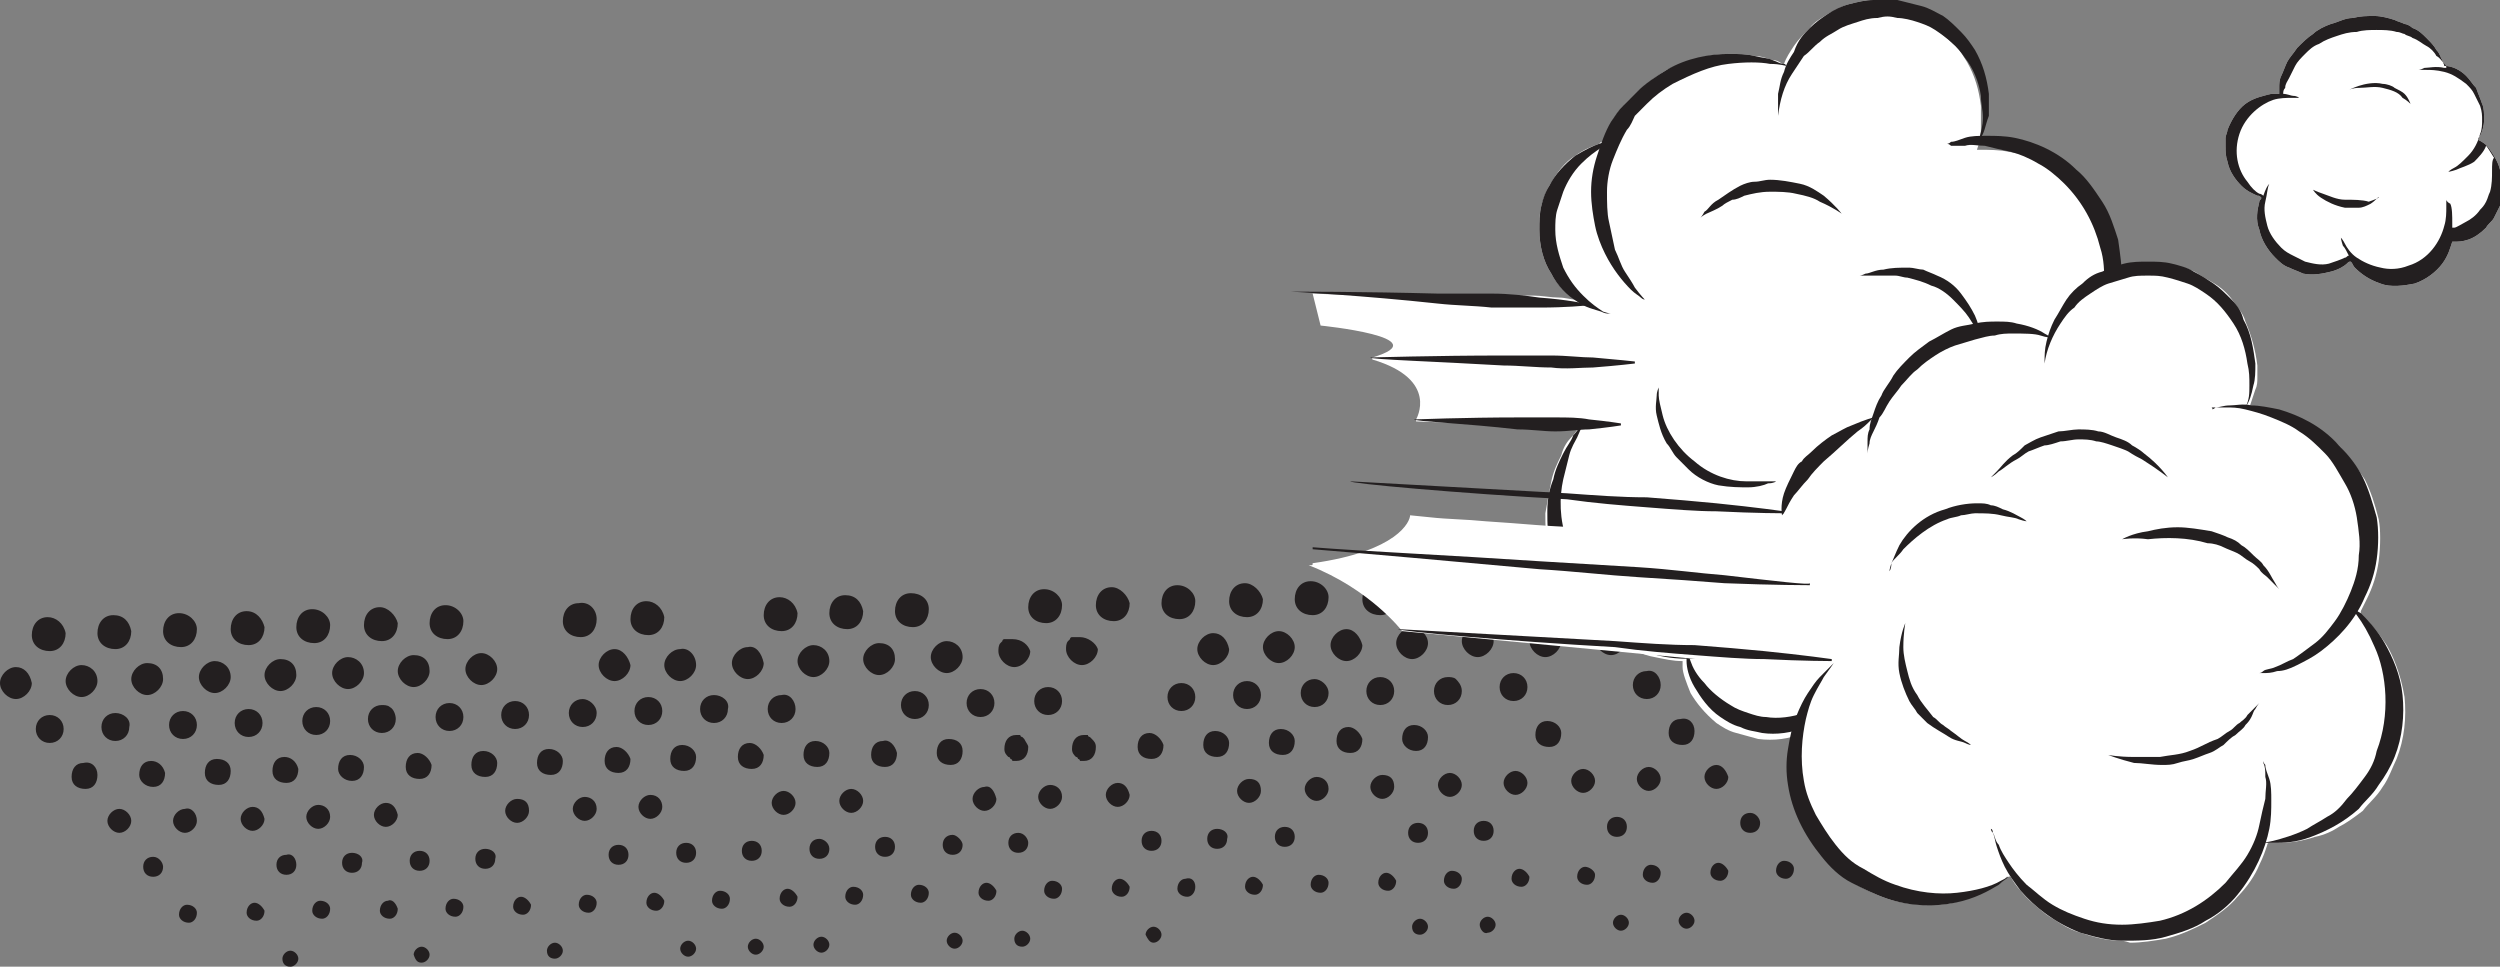 <svg width="150" height="58" viewBox="0 0 150 58" fill="none" xmlns="http://www.w3.org/2000/svg">
<rect x="0" y="0" width="150" height="58" fill="#808080" stroke="none"/>
<g clip-path="url(#clip0)">
<path d="M38.783 36.07C38.186 36.07 37.828 36.55 37.828 37.149C37.828 37.748 38.306 38.107 38.902 38.107C39.499 38.107 39.857 37.628 39.857 37.029C39.737 36.43 39.26 36.07 38.783 36.07ZM34.725 36.19C34.129 36.19 33.771 36.669 33.771 37.269C33.771 37.868 34.248 38.227 34.845 38.227C35.441 38.227 35.8 37.748 35.8 37.149C35.8 36.55 35.322 36.07 34.725 36.19ZM54.654 35.591C54.057 35.591 53.699 36.07 53.699 36.669C53.699 37.269 54.177 37.628 54.773 37.628C55.37 37.628 55.728 37.149 55.728 36.55C55.728 35.95 55.251 35.591 54.654 35.591ZM50.716 35.711C50.119 35.711 49.761 36.19 49.761 36.789C49.761 37.388 50.239 37.748 50.835 37.748C51.432 37.748 51.79 37.269 51.79 36.669C51.671 36.07 51.313 35.711 50.716 35.711ZM46.778 35.831C46.181 35.831 45.823 36.31 45.823 36.909C45.823 37.508 46.301 37.868 46.897 37.868C47.494 37.868 47.852 37.388 47.852 36.789C47.733 36.19 47.255 35.831 46.778 35.831ZM26.73 36.31C26.134 36.31 25.776 36.789 25.776 37.388C25.776 37.988 26.253 38.347 26.85 38.347C27.446 38.347 27.804 37.868 27.804 37.269C27.804 36.789 27.327 36.31 26.73 36.31ZM62.649 35.351C62.053 35.351 61.694 35.831 61.694 36.43C61.694 37.029 62.172 37.388 62.769 37.388C63.365 37.388 63.723 36.909 63.723 36.31C63.723 35.831 63.246 35.351 62.649 35.351ZM52.745 38.587C52.267 38.587 51.79 39.066 51.79 39.545C51.79 40.025 52.267 40.504 52.745 40.504C53.222 40.504 53.699 40.025 53.699 39.545C53.699 38.946 53.341 38.587 52.745 38.587ZM36.873 38.946C36.396 38.946 35.919 39.426 35.919 39.905C35.919 40.384 36.396 40.864 36.873 40.864C37.351 40.864 37.828 40.384 37.828 39.905C37.709 39.426 37.351 38.946 36.873 38.946ZM28.878 39.186C28.401 39.186 27.924 39.665 27.924 40.145C27.924 40.624 28.401 41.103 28.878 41.103C29.356 41.103 29.833 40.624 29.833 40.145C29.833 39.665 29.356 39.186 28.878 39.186ZM40.812 38.946C40.334 38.946 39.857 39.426 39.857 39.905C39.857 40.384 40.334 40.864 40.812 40.864C41.289 40.864 41.766 40.384 41.766 39.905C41.766 39.306 41.289 38.826 40.812 38.946ZM24.821 39.306C24.344 39.306 23.866 39.785 23.866 40.264C23.866 40.744 24.344 41.223 24.821 41.223C25.298 41.223 25.776 40.744 25.776 40.264C25.776 39.665 25.418 39.306 24.821 39.306ZM56.802 38.467C56.325 38.467 55.847 38.946 55.847 39.426C55.847 39.905 56.325 40.384 56.802 40.384C57.279 40.384 57.757 39.905 57.757 39.426C57.757 38.826 57.279 38.467 56.802 38.467ZM44.869 38.826C44.391 38.826 43.914 39.306 43.914 39.785C43.914 40.264 44.391 40.744 44.869 40.744C45.346 40.744 45.823 40.264 45.823 39.785C45.704 39.186 45.346 38.707 44.869 38.826ZM60.74 38.347C60.62 38.347 60.62 38.347 60.62 38.347H60.501C60.501 38.347 60.501 38.347 60.382 38.347C60.382 38.347 60.382 38.347 60.263 38.347C60.263 38.347 60.143 38.347 60.143 38.467L60.024 38.587C59.904 38.707 59.904 38.946 59.904 39.066C59.904 39.545 60.382 40.025 60.859 40.025C61.337 40.025 61.814 39.545 61.814 39.066C61.694 38.707 61.337 38.347 60.74 38.347ZM48.807 38.707C48.329 38.707 47.852 39.186 47.852 39.665C47.852 40.145 48.329 40.624 48.807 40.624C49.284 40.624 49.761 40.145 49.761 39.665C49.761 39.066 49.284 38.707 48.807 38.707ZM64.797 38.227C64.678 38.227 64.678 38.227 64.678 38.227H64.558C64.558 38.227 64.558 38.227 64.439 38.227C64.439 38.227 64.439 38.227 64.32 38.227C64.32 38.227 64.201 38.227 64.201 38.347L64.081 38.467C63.962 38.587 63.962 38.826 63.962 38.946C63.962 39.426 64.439 39.905 64.916 39.905C65.394 39.905 65.871 39.426 65.871 38.946C65.752 38.587 65.275 38.227 64.797 38.227ZM62.888 41.223C62.41 41.223 62.053 41.583 62.053 42.062C62.053 42.541 62.41 42.901 62.888 42.901C63.365 42.901 63.723 42.541 63.723 42.062C63.723 41.583 63.365 41.223 62.888 41.223ZM38.902 41.822C38.425 41.822 38.067 42.182 38.067 42.661C38.067 43.141 38.425 43.5 38.902 43.5C39.38 43.5 39.737 43.141 39.737 42.661C39.737 42.182 39.38 41.822 38.902 41.822ZM46.897 41.703C46.42 41.703 46.062 42.062 46.062 42.541C46.062 43.021 46.42 43.38 46.897 43.38C47.375 43.38 47.733 43.021 47.733 42.541C47.733 42.062 47.375 41.583 46.897 41.703ZM42.84 41.703C42.363 41.703 42.005 42.062 42.005 42.541C42.005 43.021 42.363 43.38 42.84 43.38C43.317 43.38 43.675 43.021 43.675 42.541C43.795 42.062 43.317 41.703 42.84 41.703ZM34.964 41.942C34.487 41.942 34.129 42.302 34.129 42.781C34.129 43.26 34.487 43.62 34.964 43.62C35.441 43.62 35.8 43.26 35.8 42.781C35.8 42.302 35.322 41.942 34.964 41.942ZM58.831 41.343C58.353 41.343 57.995 41.703 57.995 42.182C57.995 42.661 58.353 43.021 58.831 43.021C59.308 43.021 59.666 42.661 59.666 42.182C59.666 41.703 59.308 41.343 58.831 41.343ZM26.969 42.182C26.492 42.182 26.134 42.541 26.134 43.021C26.134 43.5 26.492 43.859 26.969 43.859C27.446 43.859 27.804 43.5 27.804 43.021C27.804 42.541 27.446 42.182 26.969 42.182ZM30.907 42.062C30.43 42.062 30.072 42.422 30.072 42.901C30.072 43.38 30.43 43.74 30.907 43.74C31.384 43.74 31.742 43.38 31.742 42.901C31.742 42.422 31.384 42.062 30.907 42.062ZM54.893 41.463C54.415 41.463 54.057 41.822 54.057 42.302C54.057 42.781 54.415 43.141 54.893 43.141C55.37 43.141 55.728 42.781 55.728 42.302C55.728 41.822 55.37 41.463 54.893 41.463ZM65.513 44.339L65.394 44.219C65.394 44.219 65.275 44.219 65.275 44.099H65.155H65.036C64.558 44.099 64.32 44.459 64.32 44.938C64.32 45.178 64.439 45.297 64.558 45.417C64.558 45.417 64.678 45.417 64.678 45.537C64.678 45.537 64.797 45.537 64.797 45.657H64.916H65.036C65.513 45.657 65.752 45.297 65.752 44.818C65.752 44.578 65.632 44.459 65.513 44.339ZM61.456 44.339L61.337 44.219C61.337 44.219 61.217 44.219 61.217 44.099H61.098H60.978C60.501 44.099 60.263 44.459 60.263 44.938C60.263 45.178 60.382 45.297 60.501 45.417C60.501 45.417 60.62 45.417 60.62 45.537C60.62 45.537 60.74 45.537 60.74 45.657H60.859H60.978C61.456 45.657 61.694 45.297 61.694 44.818C61.694 44.698 61.575 44.578 61.456 44.339ZM32.936 44.938C32.458 44.938 32.22 45.297 32.22 45.777C32.22 46.256 32.578 46.496 33.055 46.496C33.532 46.496 33.771 46.136 33.771 45.657C33.771 45.297 33.413 44.938 32.936 44.938ZM36.993 44.818C36.516 44.818 36.277 45.178 36.277 45.657C36.277 46.136 36.635 46.376 37.112 46.376C37.59 46.376 37.828 46.017 37.828 45.537C37.709 45.178 37.351 44.818 36.993 44.818ZM56.921 44.339C56.444 44.339 56.205 44.698 56.205 45.178C56.205 45.657 56.563 45.897 57.041 45.897C57.518 45.897 57.757 45.537 57.757 45.058C57.757 44.578 57.399 44.339 56.921 44.339ZM40.931 44.698C40.453 44.698 40.215 45.058 40.215 45.537C40.215 46.017 40.573 46.256 41.05 46.256C41.527 46.256 41.766 45.897 41.766 45.417C41.766 45.058 41.408 44.698 40.931 44.698ZM28.998 45.058C28.52 45.058 28.282 45.417 28.282 45.897C28.282 46.376 28.64 46.616 29.117 46.616C29.594 46.616 29.833 46.256 29.833 45.777C29.833 45.417 29.475 45.058 28.998 45.058ZM44.988 44.578C44.511 44.578 44.272 44.938 44.272 45.417C44.272 45.897 44.63 46.136 45.107 46.136C45.585 46.136 45.823 45.777 45.823 45.297C45.704 44.938 45.346 44.578 44.988 44.578ZM52.983 44.459C52.506 44.459 52.267 44.818 52.267 45.297C52.267 45.777 52.625 46.017 53.103 46.017C53.58 46.017 53.819 45.657 53.819 45.178C53.699 44.698 53.341 44.339 52.983 44.459ZM48.926 44.459C48.449 44.459 48.21 44.818 48.21 45.297C48.21 45.777 48.568 46.017 49.045 46.017C49.523 46.017 49.761 45.657 49.761 45.178C49.761 44.818 49.403 44.459 48.926 44.459ZM47.017 47.455C46.659 47.455 46.301 47.814 46.301 48.173C46.301 48.533 46.659 48.893 47.017 48.893C47.375 48.893 47.733 48.533 47.733 48.173C47.733 47.814 47.375 47.455 47.017 47.455ZM51.074 47.335C50.716 47.335 50.358 47.694 50.358 48.054C50.358 48.413 50.716 48.773 51.074 48.773C51.432 48.773 51.79 48.413 51.79 48.054C51.79 47.694 51.432 47.335 51.074 47.335ZM59.069 47.215C58.711 47.215 58.353 47.574 58.353 47.934C58.353 48.293 58.711 48.653 59.069 48.653C59.427 48.653 59.785 48.293 59.785 47.934C59.666 47.455 59.427 47.095 59.069 47.215ZM63.007 47.095C62.649 47.095 62.291 47.455 62.291 47.814C62.291 48.174 62.649 48.533 63.007 48.533C63.365 48.533 63.723 48.174 63.723 47.814C63.723 47.335 63.365 47.095 63.007 47.095ZM39.022 47.694C38.663 47.694 38.306 48.054 38.306 48.413C38.306 48.773 38.663 49.132 39.022 49.132C39.38 49.132 39.737 48.773 39.737 48.413C39.737 48.054 39.499 47.694 39.022 47.694ZM31.026 47.934C30.668 47.934 30.31 48.293 30.31 48.653C30.31 49.012 30.668 49.372 31.026 49.372C31.384 49.372 31.742 49.012 31.742 48.653C31.742 48.173 31.504 47.934 31.026 47.934ZM35.084 47.814C34.725 47.814 34.367 48.173 34.367 48.533C34.367 48.893 34.725 49.252 35.084 49.252C35.441 49.252 35.8 48.893 35.8 48.533C35.8 48.054 35.441 47.814 35.084 47.814ZM53.103 50.211C52.745 50.211 52.506 50.45 52.506 50.81C52.506 51.169 52.745 51.409 53.103 51.409C53.461 51.409 53.699 51.169 53.699 50.81C53.699 50.45 53.461 50.211 53.103 50.211ZM57.16 50.091C56.802 50.091 56.563 50.331 56.563 50.69C56.563 51.05 56.802 51.289 57.16 51.289C57.518 51.289 57.757 51.05 57.757 50.69C57.757 50.45 57.399 50.091 57.16 50.091ZM49.165 50.331C48.807 50.331 48.568 50.57 48.568 50.93C48.568 51.289 48.807 51.529 49.165 51.529C49.523 51.529 49.761 51.289 49.761 50.93C49.761 50.57 49.403 50.331 49.165 50.331ZM61.098 49.971C60.74 49.971 60.501 50.211 60.501 50.57C60.501 50.93 60.74 51.169 61.098 51.169C61.456 51.169 61.694 50.93 61.694 50.57C61.694 50.331 61.456 49.971 61.098 49.971ZM29.117 50.93C28.759 50.93 28.52 51.169 28.52 51.529C28.52 51.888 28.759 52.128 29.117 52.128C29.475 52.128 29.714 51.888 29.714 51.529C29.833 51.169 29.475 50.93 29.117 50.93ZM37.112 50.69C36.754 50.69 36.516 50.93 36.516 51.289C36.516 51.649 36.754 51.888 37.112 51.888C37.47 51.888 37.709 51.649 37.709 51.289C37.709 50.93 37.47 50.69 37.112 50.69ZM45.107 50.45C44.749 50.45 44.511 50.69 44.511 51.05C44.511 51.409 44.749 51.649 45.107 51.649C45.465 51.649 45.704 51.409 45.704 51.05C45.704 50.69 45.465 50.45 45.107 50.45ZM41.169 50.57C40.812 50.57 40.573 50.81 40.573 51.169C40.573 51.529 40.812 51.769 41.169 51.769C41.527 51.769 41.766 51.529 41.766 51.169C41.766 50.81 41.527 50.57 41.169 50.57ZM47.255 53.326C47.017 53.326 46.778 53.566 46.778 53.926C46.778 54.165 47.017 54.405 47.375 54.405C47.613 54.405 47.852 54.165 47.852 53.806C47.733 53.566 47.494 53.326 47.255 53.326ZM63.127 52.847C62.888 52.847 62.649 53.087 62.649 53.446C62.649 53.686 62.888 53.926 63.246 53.926C63.484 53.926 63.723 53.686 63.723 53.326C63.723 53.087 63.484 52.847 63.127 52.847ZM51.193 53.207C50.955 53.207 50.716 53.446 50.716 53.806C50.716 54.045 50.955 54.285 51.313 54.285C51.551 54.285 51.79 54.045 51.79 53.686C51.79 53.446 51.551 53.207 51.193 53.207ZM55.131 53.087C54.893 53.087 54.654 53.326 54.654 53.686C54.654 53.926 54.893 54.165 55.251 54.165C55.489 54.165 55.728 53.926 55.728 53.566C55.728 53.326 55.489 53.087 55.131 53.087ZM43.198 53.446C42.959 53.446 42.721 53.686 42.721 54.045C42.721 54.285 42.959 54.525 43.317 54.525C43.556 54.525 43.795 54.285 43.795 53.926C43.795 53.686 43.556 53.446 43.198 53.446ZM59.188 52.967C58.95 52.967 58.711 53.207 58.711 53.566C58.711 53.806 58.95 54.045 59.308 54.045C59.547 54.045 59.785 53.806 59.785 53.446C59.666 53.207 59.427 52.967 59.188 52.967ZM31.265 53.806C31.026 53.806 30.788 54.045 30.788 54.405C30.788 54.645 31.026 54.884 31.384 54.884C31.623 54.884 31.862 54.645 31.862 54.285C31.742 54.045 31.504 53.806 31.265 53.806ZM27.208 53.926C26.969 53.926 26.73 54.165 26.73 54.525C26.73 54.764 26.969 55.004 27.327 55.004C27.566 55.004 27.804 54.764 27.804 54.405C27.804 54.165 27.566 53.926 27.208 53.926ZM35.203 53.686C34.964 53.686 34.725 53.926 34.725 54.285C34.725 54.525 34.964 54.764 35.322 54.764C35.561 54.764 35.8 54.525 35.8 54.165C35.8 53.926 35.561 53.686 35.203 53.686ZM39.26 53.566C39.022 53.566 38.783 53.806 38.783 54.165C38.783 54.405 39.022 54.645 39.38 54.645C39.618 54.645 39.857 54.405 39.857 54.045C39.737 53.806 39.499 53.566 39.26 53.566ZM45.346 57.281C45.585 57.281 45.823 57.041 45.823 56.802C45.823 56.562 45.585 56.322 45.346 56.322C45.107 56.322 44.869 56.562 44.869 56.802C44.869 57.041 45.107 57.281 45.346 57.281ZM49.284 57.161C49.523 57.161 49.761 56.922 49.761 56.682C49.761 56.442 49.523 56.203 49.284 56.203C49.045 56.203 48.807 56.442 48.807 56.682C48.807 56.922 49.045 57.161 49.284 57.161ZM33.294 57.521C33.532 57.521 33.771 57.281 33.771 57.041C33.771 56.802 33.532 56.562 33.294 56.562C33.055 56.562 32.816 56.802 32.816 57.041C32.816 57.401 33.055 57.521 33.294 57.521ZM41.289 57.401C41.527 57.401 41.766 57.161 41.766 56.922C41.766 56.682 41.527 56.442 41.289 56.442C41.05 56.442 40.812 56.682 40.812 56.922C40.812 57.161 41.05 57.401 41.289 57.401ZM57.279 56.922C57.518 56.922 57.757 56.682 57.757 56.442C57.757 56.203 57.518 55.963 57.279 55.963C57.041 55.963 56.802 56.203 56.802 56.442C56.802 56.682 57.041 56.922 57.279 56.922ZM2.864 37.029C2.267 37.029 1.909 37.508 1.909 38.107C1.909 38.707 2.387 39.066 2.983 39.066C3.58 39.066 3.938 38.587 3.938 37.988C3.819 37.388 3.341 37.029 2.864 37.029ZM6.802 36.909C6.205 36.909 5.847 37.388 5.847 37.988C5.847 38.587 6.325 38.946 6.921 38.946C7.518 38.946 7.876 38.467 7.876 37.868C7.757 37.269 7.399 36.909 6.802 36.909ZM14.797 36.669C14.2 36.669 13.842 37.149 13.842 37.748C13.842 38.347 14.32 38.707 14.916 38.707C15.513 38.707 15.871 38.227 15.871 37.628C15.752 37.149 15.394 36.669 14.797 36.669ZM22.792 36.43C22.196 36.43 21.838 36.909 21.838 37.508C21.838 38.107 22.315 38.467 22.912 38.467C23.508 38.467 23.866 37.988 23.866 37.388C23.747 36.909 23.27 36.43 22.792 36.43ZM10.74 36.789C10.143 36.789 9.785 37.269 9.785 37.868C9.785 38.467 10.262 38.826 10.859 38.826C11.456 38.826 11.814 38.347 11.814 37.748C11.814 37.269 11.336 36.789 10.74 36.789ZM18.735 36.55C18.138 36.55 17.78 37.029 17.78 37.628C17.78 38.227 18.258 38.587 18.854 38.587C19.451 38.587 19.809 38.107 19.809 37.508C19.809 37.029 19.332 36.55 18.735 36.55ZM12.888 39.665C12.411 39.665 11.933 40.145 11.933 40.624C11.933 41.103 12.411 41.583 12.888 41.583C13.365 41.583 13.842 41.103 13.842 40.624C13.842 40.025 13.365 39.665 12.888 39.665ZM4.893 39.905C4.415 39.905 3.938 40.384 3.938 40.864C3.938 41.343 4.415 41.822 4.893 41.822C5.37 41.822 5.847 41.343 5.847 40.864C5.847 40.264 5.37 39.905 4.893 39.905ZM20.883 39.426C20.406 39.426 19.928 39.905 19.928 40.384C19.928 40.864 20.406 41.343 20.883 41.343C21.36 41.343 21.838 40.864 21.838 40.384C21.838 39.785 21.36 39.426 20.883 39.426ZM0.955 40.025C0.477 40.025 0 40.504 0 40.983C0 41.463 0.477 41.942 0.955 41.942C1.432 41.942 1.909 41.463 1.909 40.983C1.79 40.384 1.432 40.025 0.955 40.025ZM8.831 39.785C8.353 39.785 7.876 40.264 7.876 40.744C7.876 41.223 8.353 41.703 8.831 41.703C9.308 41.703 9.785 41.223 9.785 40.744C9.785 40.145 9.427 39.785 8.831 39.785ZM16.826 39.545C16.348 39.545 15.871 40.025 15.871 40.504C15.871 40.983 16.348 41.463 16.826 41.463C17.303 41.463 17.78 40.983 17.78 40.504C17.78 39.905 17.422 39.545 16.826 39.545ZM10.979 42.661C10.501 42.661 10.143 43.021 10.143 43.5C10.143 43.979 10.501 44.339 10.979 44.339C11.456 44.339 11.814 43.979 11.814 43.5C11.814 43.021 11.456 42.661 10.979 42.661ZM2.983 42.901C2.506 42.901 2.148 43.26 2.148 43.74C2.148 44.219 2.506 44.578 2.983 44.578C3.461 44.578 3.819 44.219 3.819 43.74C3.819 43.26 3.461 42.901 2.983 42.901ZM23.389 42.422C23.27 42.302 23.031 42.302 22.912 42.302C22.434 42.302 22.076 42.661 22.076 43.141C22.076 43.62 22.434 43.979 22.912 43.979C23.389 43.979 23.747 43.62 23.747 43.141C23.747 42.901 23.628 42.541 23.389 42.422ZM14.916 42.541C14.439 42.541 14.081 42.901 14.081 43.38C14.081 43.859 14.439 44.219 14.916 44.219C15.394 44.219 15.752 43.859 15.752 43.38C15.752 42.901 15.394 42.541 14.916 42.541ZM6.921 42.781C6.444 42.781 6.086 43.141 6.086 43.62C6.086 44.099 6.444 44.459 6.921 44.459C7.399 44.459 7.757 44.099 7.757 43.62C7.876 43.141 7.399 42.781 6.921 42.781ZM18.974 42.422C18.496 42.422 18.138 42.781 18.138 43.26C18.138 43.74 18.496 44.099 18.974 44.099C19.451 44.099 19.809 43.74 19.809 43.26C19.809 42.781 19.451 42.422 18.974 42.422ZM13.007 45.537C12.53 45.537 12.291 45.897 12.291 46.376C12.291 46.855 12.649 47.095 13.127 47.095C13.604 47.095 13.842 46.736 13.842 46.256C13.842 45.777 13.485 45.537 13.007 45.537ZM21.002 45.297C20.525 45.297 20.286 45.657 20.286 46.136C20.286 46.496 20.644 46.855 21.122 46.855C21.599 46.855 21.838 46.496 21.838 46.017C21.838 45.657 21.48 45.297 21.002 45.297ZM25.06 45.178C24.582 45.178 24.344 45.537 24.344 46.017C24.344 46.496 24.702 46.736 25.179 46.736C25.656 46.736 25.895 46.376 25.895 45.897C25.776 45.537 25.418 45.178 25.06 45.178ZM17.064 45.417C16.587 45.417 16.348 45.777 16.348 46.256C16.348 46.736 16.706 46.975 17.184 46.975C17.661 46.975 17.9 46.616 17.9 46.136C17.78 45.657 17.422 45.417 17.064 45.417ZM9.069 45.657C8.592 45.657 8.353 46.017 8.353 46.496C8.353 46.855 8.711 47.215 9.189 47.215C9.666 47.215 9.905 46.855 9.905 46.376C9.785 45.897 9.427 45.657 9.069 45.657ZM5.012 45.777C4.535 45.777 4.296 46.136 4.296 46.616C4.296 47.095 4.654 47.335 5.131 47.335C5.609 47.335 5.847 46.975 5.847 46.496C5.847 46.017 5.489 45.657 5.012 45.777ZM19.093 48.293C18.735 48.293 18.377 48.653 18.377 49.012C18.377 49.372 18.735 49.731 19.093 49.731C19.451 49.731 19.809 49.372 19.809 49.012C19.809 48.533 19.451 48.293 19.093 48.293ZM15.155 48.413C14.797 48.413 14.439 48.773 14.439 49.132C14.439 49.492 14.797 49.851 15.155 49.851C15.513 49.851 15.871 49.492 15.871 49.132C15.752 48.653 15.513 48.413 15.155 48.413ZM11.098 48.533C10.74 48.533 10.382 48.893 10.382 49.252C10.382 49.612 10.74 49.971 11.098 49.971C11.456 49.971 11.814 49.612 11.814 49.252C11.814 48.773 11.456 48.413 11.098 48.533ZM7.16 48.533C6.802 48.533 6.444 48.893 6.444 49.252C6.444 49.612 6.802 49.971 7.16 49.971C7.518 49.971 7.876 49.612 7.876 49.252C7.876 48.893 7.518 48.533 7.16 48.533ZM23.15 48.173C22.792 48.173 22.434 48.533 22.434 48.893C22.434 49.252 22.792 49.612 23.15 49.612C23.508 49.612 23.866 49.252 23.866 48.893C23.747 48.413 23.508 48.173 23.15 48.173ZM17.184 51.289C16.826 51.289 16.587 51.529 16.587 51.888C16.587 52.248 16.826 52.488 17.184 52.488C17.542 52.488 17.78 52.248 17.78 51.888C17.78 51.529 17.542 51.169 17.184 51.289ZM9.189 51.409C8.831 51.409 8.592 51.649 8.592 52.008C8.592 52.368 8.831 52.607 9.189 52.607C9.547 52.607 9.785 52.368 9.785 52.008C9.785 51.769 9.547 51.409 9.189 51.409ZM21.122 51.169C20.764 51.169 20.525 51.409 20.525 51.769C20.525 52.128 20.764 52.368 21.122 52.368C21.48 52.368 21.718 52.128 21.718 51.769C21.838 51.409 21.48 51.169 21.122 51.169ZM25.179 51.05C24.821 51.05 24.582 51.289 24.582 51.649C24.582 52.008 24.821 52.248 25.179 52.248C25.537 52.248 25.776 52.008 25.776 51.649C25.776 51.289 25.537 51.05 25.179 51.05ZM15.274 54.165C15.036 54.165 14.797 54.405 14.797 54.764C14.797 55.004 15.036 55.244 15.394 55.244C15.633 55.244 15.871 55.004 15.871 54.645C15.752 54.405 15.513 54.165 15.274 54.165ZM11.217 54.285C10.979 54.285 10.74 54.525 10.74 54.884C10.74 55.124 10.979 55.364 11.336 55.364C11.575 55.364 11.814 55.124 11.814 54.764C11.814 54.525 11.575 54.285 11.217 54.285ZM19.212 54.045C18.974 54.045 18.735 54.285 18.735 54.645C18.735 54.884 18.974 55.124 19.332 55.124C19.57 55.124 19.809 54.884 19.809 54.525C19.809 54.285 19.57 54.045 19.212 54.045ZM23.27 54.045C23.031 54.045 22.792 54.285 22.792 54.645C22.792 54.884 23.031 55.124 23.389 55.124C23.628 55.124 23.866 54.884 23.866 54.525C23.747 54.165 23.508 53.926 23.27 54.045ZM17.422 58C17.661 58 17.9 57.76 17.9 57.521C17.9 57.281 17.661 57.041 17.422 57.041C17.184 57.041 16.945 57.281 16.945 57.521C16.945 57.76 17.064 58 17.422 58ZM25.298 57.76C25.537 57.76 25.776 57.521 25.776 57.281C25.776 57.041 25.537 56.802 25.298 56.802C25.06 56.802 24.821 57.041 24.821 57.281C24.94 57.641 25.06 57.76 25.298 57.76ZM94.63 34.512C94.033 34.512 93.675 34.992 93.675 35.591C93.675 36.19 94.153 36.55 94.749 36.55C95.346 36.55 95.704 36.07 95.704 35.471C95.585 34.872 95.227 34.512 94.63 34.512ZM106.563 34.153C105.967 34.153 105.609 34.632 105.609 35.231C105.609 35.831 106.086 36.19 106.683 36.19C107.279 36.19 107.637 35.711 107.637 35.112C107.637 34.512 107.16 34.153 106.563 34.153ZM102.625 34.273C102.029 34.273 101.671 34.752 101.671 35.351C101.671 35.95 102.148 36.31 102.745 36.31C103.341 36.31 103.699 35.831 103.699 35.231C103.58 34.632 103.222 34.273 102.625 34.273ZM122.554 33.674C121.957 33.674 121.599 34.153 121.599 34.752C121.599 35.351 122.076 35.711 122.673 35.711C123.27 35.711 123.628 35.231 123.628 34.632C123.628 34.153 123.15 33.674 122.554 33.674ZM98.568 34.393C97.971 34.393 97.613 34.872 97.613 35.471C97.613 36.07 98.091 36.43 98.687 36.43C99.284 36.43 99.642 35.95 99.642 35.351C99.642 34.752 99.165 34.393 98.568 34.393ZM118.616 33.793C118.019 33.793 117.661 34.273 117.661 34.872C117.661 35.471 118.138 35.831 118.735 35.831C119.332 35.831 119.69 35.351 119.69 34.752C119.57 34.273 119.093 33.793 118.616 33.793ZM114.558 33.913C113.962 33.913 113.604 34.393 113.604 34.992C113.604 35.591 114.081 35.95 114.678 35.95C115.274 35.95 115.632 35.471 115.632 34.872C115.632 34.393 115.155 33.913 114.558 33.913ZM110.621 34.033C110.024 34.033 109.666 34.512 109.666 35.112C109.666 35.711 110.143 36.07 110.74 36.07C111.337 36.07 111.695 35.591 111.695 34.992C111.575 34.512 111.098 34.033 110.621 34.033ZM90.692 34.632C90.096 34.632 89.737 35.112 89.737 35.711C89.737 36.31 90.215 36.669 90.811 36.669C91.408 36.669 91.766 36.19 91.766 35.591C91.647 34.992 91.169 34.632 90.692 34.632ZM116.706 36.789C116.229 36.789 115.752 37.269 115.752 37.748C115.752 38.227 116.229 38.707 116.706 38.707C117.184 38.707 117.661 38.227 117.661 37.748C117.542 37.149 117.184 36.789 116.706 36.789ZM100.716 37.269C100.239 37.269 99.761 37.748 99.761 38.227C99.761 38.707 100.239 39.186 100.716 39.186C101.193 39.186 101.671 38.707 101.671 38.227C101.671 37.628 101.193 37.269 100.716 37.269ZM92.721 37.508C92.243 37.508 91.766 37.988 91.766 38.467C91.766 38.946 92.243 39.426 92.721 39.426C93.198 39.426 93.675 38.946 93.675 38.467C93.675 37.868 93.198 37.388 92.721 37.508ZM104.654 37.149C104.177 37.149 103.699 37.628 103.699 38.107C103.699 38.587 104.177 39.066 104.654 39.066C105.131 39.066 105.609 38.587 105.609 38.107C105.609 37.508 105.251 37.149 104.654 37.149ZM88.663 37.508C88.186 37.508 87.709 37.988 87.709 38.467C87.709 38.946 88.186 39.426 88.663 39.426C89.141 39.426 89.618 38.946 89.618 38.467C89.618 37.988 89.26 37.508 88.663 37.508ZM96.659 37.388C96.181 37.388 95.704 37.868 95.704 38.347C95.704 38.826 96.181 39.306 96.659 39.306C97.136 39.306 97.613 38.826 97.613 38.347C97.613 37.748 97.255 37.388 96.659 37.388ZM120.644 36.669C120.167 36.669 119.69 37.149 119.69 37.628C119.69 38.107 120.167 38.587 120.644 38.587C121.122 38.587 121.599 38.107 121.599 37.628C121.599 37.029 121.122 36.669 120.644 36.669ZM108.711 37.029C108.234 37.029 107.757 37.508 107.757 37.988C107.757 38.467 108.234 38.946 108.711 38.946C109.189 38.946 109.666 38.467 109.666 37.988C109.666 37.388 109.189 37.029 108.711 37.029ZM124.702 36.55C124.224 36.55 123.747 37.029 123.747 37.508C123.747 37.988 124.224 38.467 124.702 38.467C125.179 38.467 125.656 37.988 125.656 37.508C125.537 36.909 125.179 36.55 124.702 36.55ZM112.649 36.909C112.172 36.909 111.695 37.388 111.695 37.868C111.695 38.347 112.172 38.826 112.649 38.826C113.126 38.826 113.604 38.347 113.604 37.868C113.604 37.269 113.246 36.909 112.649 36.909ZM126.73 39.426C126.253 39.426 125.895 39.785 125.895 40.264C125.895 40.744 126.253 41.103 126.73 41.103C127.208 41.103 127.566 40.744 127.566 40.264C127.566 39.785 127.208 39.426 126.73 39.426ZM102.745 40.145C102.267 40.145 101.909 40.504 101.909 40.983C101.909 41.463 102.267 41.822 102.745 41.822C103.222 41.822 103.58 41.463 103.58 40.983C103.58 40.504 103.222 40.145 102.745 40.145ZM110.74 39.905C110.263 39.905 109.905 40.264 109.905 40.744C109.905 41.223 110.263 41.583 110.74 41.583C111.217 41.583 111.575 41.223 111.575 40.744C111.575 40.264 111.217 39.905 110.74 39.905ZM106.802 40.025C106.325 40.025 105.967 40.384 105.967 40.864C105.967 41.343 106.325 41.703 106.802 41.703C107.279 41.703 107.637 41.343 107.637 40.864C107.637 40.384 107.279 40.025 106.802 40.025ZM114.797 39.785C114.32 39.785 113.962 40.145 113.962 40.624C113.962 41.103 114.32 41.463 114.797 41.463C115.274 41.463 115.632 41.103 115.632 40.624C115.632 40.145 115.274 39.785 114.797 39.785ZM98.807 40.264C98.329 40.264 97.971 40.624 97.971 41.103C97.971 41.583 98.329 41.942 98.807 41.942C99.284 41.942 99.642 41.583 99.642 41.103C99.642 40.624 99.284 40.145 98.807 40.264ZM122.792 39.545C122.315 39.545 121.957 39.905 121.957 40.384C121.957 40.864 122.315 41.223 122.792 41.223C123.27 41.223 123.628 40.864 123.628 40.384C123.628 39.905 123.15 39.545 122.792 39.545ZM90.811 40.384C90.334 40.384 89.976 40.744 89.976 41.223C89.976 41.703 90.334 42.062 90.811 42.062C91.289 42.062 91.647 41.703 91.647 41.223C91.647 40.744 91.289 40.384 90.811 40.384ZM118.735 39.665C118.258 39.665 117.9 40.025 117.9 40.504C117.9 40.983 118.258 41.343 118.735 41.343C119.212 41.343 119.57 40.983 119.57 40.504C119.57 40.025 119.212 39.665 118.735 39.665ZM128.759 42.302C128.282 42.302 128.043 42.661 128.043 43.141C128.043 43.62 128.401 43.859 128.878 43.859C129.356 43.859 129.594 43.5 129.594 43.021C129.594 42.661 129.236 42.302 128.759 42.302ZM124.821 42.422C124.344 42.422 124.105 42.781 124.105 43.26C124.105 43.74 124.463 43.979 124.94 43.979C125.418 43.979 125.656 43.62 125.656 43.141C125.537 42.781 125.179 42.422 124.821 42.422ZM100.835 43.141C100.358 43.141 100.119 43.5 100.119 43.979C100.119 44.459 100.477 44.698 100.955 44.698C101.432 44.698 101.671 44.339 101.671 43.859C101.671 43.38 101.313 43.021 100.835 43.141ZM120.764 42.541C120.286 42.541 120.048 42.901 120.048 43.38C120.048 43.859 120.406 44.099 120.883 44.099C121.36 44.099 121.599 43.74 121.599 43.26C121.599 42.901 121.241 42.541 120.764 42.541ZM92.84 43.26C92.363 43.26 92.124 43.62 92.124 44.099C92.124 44.578 92.482 44.818 92.959 44.818C93.437 44.818 93.675 44.459 93.675 43.979C93.675 43.62 93.317 43.26 92.84 43.26ZM108.831 42.901C108.353 42.901 108.115 43.26 108.115 43.74C108.115 44.219 108.473 44.459 108.95 44.459C109.427 44.459 109.666 44.099 109.666 43.62C109.666 43.141 109.308 42.901 108.831 42.901ZM116.826 42.661C116.348 42.661 116.11 43.021 116.11 43.5C116.11 43.979 116.468 44.219 116.945 44.219C117.422 44.219 117.661 43.859 117.661 43.38C117.661 43.021 117.303 42.661 116.826 42.661ZM112.888 42.781C112.41 42.781 112.172 43.141 112.172 43.62C112.172 44.099 112.53 44.339 113.007 44.339C113.484 44.339 113.723 43.979 113.723 43.5C113.604 43.021 113.246 42.781 112.888 42.781ZM110.979 45.777C110.621 45.777 110.263 46.136 110.263 46.496C110.263 46.855 110.621 47.215 110.979 47.215C111.337 47.215 111.695 46.855 111.695 46.496C111.575 46.017 111.337 45.657 110.979 45.777ZM114.916 45.657C114.558 45.657 114.2 46.017 114.2 46.376C114.2 46.736 114.558 47.095 114.916 47.095C115.274 47.095 115.632 46.736 115.632 46.376C115.632 45.897 115.274 45.657 114.916 45.657ZM118.854 45.537C118.496 45.537 118.138 45.897 118.138 46.256C118.138 46.616 118.496 46.975 118.854 46.975C119.212 46.975 119.57 46.616 119.57 46.256C119.57 45.777 119.332 45.537 118.854 45.537ZM122.912 45.417C122.554 45.417 122.196 45.777 122.196 46.136C122.196 46.496 122.554 46.855 122.912 46.855C123.27 46.855 123.628 46.496 123.628 46.136C123.628 45.657 123.27 45.417 122.912 45.417ZM126.85 45.297C126.492 45.297 126.134 45.657 126.134 46.017C126.134 46.376 126.492 46.736 126.85 46.736C127.208 46.736 127.566 46.376 127.566 46.017C127.566 45.537 127.327 45.297 126.85 45.297ZM90.931 46.256C90.573 46.256 90.215 46.616 90.215 46.975C90.215 47.335 90.573 47.694 90.931 47.694C91.289 47.694 91.647 47.335 91.647 46.975C91.647 46.616 91.289 46.256 90.931 46.256ZM102.983 45.897C102.625 45.897 102.267 46.256 102.267 46.616C102.267 46.975 102.625 47.335 102.983 47.335C103.341 47.335 103.699 46.975 103.699 46.616C103.58 46.256 103.341 45.897 102.983 45.897ZM94.988 46.136C94.63 46.136 94.272 46.496 94.272 46.855C94.272 47.215 94.63 47.574 94.988 47.574C95.346 47.574 95.704 47.215 95.704 46.855C95.704 46.496 95.346 46.136 94.988 46.136ZM98.926 46.017C98.568 46.017 98.21 46.376 98.21 46.736C98.21 47.095 98.568 47.455 98.926 47.455C99.284 47.455 99.642 47.095 99.642 46.736C99.642 46.376 99.284 46.017 98.926 46.017ZM116.945 48.533C116.587 48.533 116.348 48.773 116.348 49.132C116.348 49.492 116.587 49.731 116.945 49.731C117.303 49.731 117.542 49.492 117.542 49.132C117.661 48.773 117.303 48.533 116.945 48.533ZM121.002 48.413C120.644 48.413 120.406 48.653 120.406 49.012C120.406 49.372 120.644 49.612 121.002 49.612C121.36 49.612 121.599 49.372 121.599 49.012C121.599 48.653 121.36 48.413 121.002 48.413ZM113.007 48.653C112.649 48.653 112.41 48.893 112.41 49.252C112.41 49.612 112.649 49.851 113.007 49.851C113.365 49.851 113.604 49.612 113.604 49.252C113.604 48.893 113.365 48.533 113.007 48.653ZM124.94 48.293C124.582 48.293 124.344 48.533 124.344 48.893C124.344 49.252 124.582 49.492 124.94 49.492C125.298 49.492 125.537 49.252 125.537 48.893C125.537 48.533 125.298 48.293 124.94 48.293ZM97.017 49.012C96.659 49.012 96.42 49.252 96.42 49.612C96.42 49.971 96.659 50.211 97.017 50.211C97.375 50.211 97.613 49.971 97.613 49.612C97.613 49.252 97.375 49.012 97.017 49.012ZM108.95 48.653C108.592 48.653 108.353 48.893 108.353 49.252C108.353 49.612 108.592 49.851 108.95 49.851C109.308 49.851 109.547 49.612 109.547 49.252C109.666 49.012 109.308 48.653 108.95 48.653ZM105.012 48.773C104.654 48.773 104.415 49.012 104.415 49.372C104.415 49.731 104.654 49.971 105.012 49.971C105.37 49.971 105.609 49.731 105.609 49.372C105.609 49.132 105.37 48.773 105.012 48.773ZM111.098 51.529C110.859 51.529 110.621 51.769 110.621 52.128C110.621 52.368 110.859 52.607 111.217 52.607C111.456 52.607 111.695 52.368 111.695 52.008C111.695 51.649 111.337 51.529 111.098 51.529ZM115.036 51.409C114.797 51.409 114.558 51.649 114.558 52.008C114.558 52.248 114.797 52.488 115.155 52.488C115.394 52.488 115.632 52.248 115.632 51.888C115.632 51.649 115.394 51.409 115.036 51.409ZM119.093 51.289C118.854 51.289 118.616 51.529 118.616 51.888C118.616 52.128 118.854 52.368 119.212 52.368C119.451 52.368 119.69 52.128 119.69 51.769C119.57 51.529 119.332 51.289 119.093 51.289ZM107.041 51.649C106.802 51.649 106.563 51.888 106.563 52.248C106.563 52.488 106.802 52.727 107.16 52.727C107.399 52.727 107.637 52.488 107.637 52.128C107.637 51.888 107.399 51.649 107.041 51.649ZM123.031 51.289C122.792 51.289 122.554 51.529 122.554 51.888C122.554 52.128 122.792 52.368 123.15 52.368C123.389 52.368 123.628 52.128 123.628 51.769C123.628 51.529 123.389 51.289 123.031 51.289ZM95.107 52.008C94.869 52.008 94.63 52.248 94.63 52.607C94.63 52.847 94.869 53.087 95.227 53.087C95.465 53.087 95.704 52.847 95.704 52.488C95.704 52.248 95.346 52.008 95.107 52.008ZM91.169 52.128C90.931 52.128 90.692 52.368 90.692 52.727C90.692 52.967 90.931 53.207 91.289 53.207C91.527 53.207 91.766 52.967 91.766 52.607C91.647 52.368 91.408 52.128 91.169 52.128ZM99.045 51.888C98.807 51.888 98.568 52.128 98.568 52.488C98.568 52.727 98.807 52.967 99.165 52.967C99.403 52.967 99.642 52.727 99.642 52.368C99.642 52.128 99.403 51.888 99.045 51.888ZM103.103 51.769C102.864 51.769 102.625 52.008 102.625 52.368C102.625 52.607 102.864 52.847 103.222 52.847C103.461 52.847 103.699 52.607 103.699 52.248C103.58 52.008 103.341 51.769 103.103 51.769ZM101.193 55.723C101.432 55.723 101.671 55.483 101.671 55.244C101.671 55.004 101.432 54.764 101.193 54.764C100.955 54.764 100.716 55.004 100.716 55.244C100.716 55.483 100.955 55.723 101.193 55.723ZM97.255 55.843C97.494 55.843 97.733 55.603 97.733 55.364C97.733 55.124 97.494 54.884 97.255 54.884C97.017 54.884 96.778 55.124 96.778 55.364C96.778 55.603 97.017 55.843 97.255 55.843ZM66.706 35.231C66.11 35.231 65.752 35.711 65.752 36.31C65.752 36.909 66.229 37.269 66.826 37.269C67.422 37.269 67.78 36.789 67.78 36.19C67.661 35.711 67.184 35.231 66.706 35.231ZM70.644 35.112C70.048 35.112 69.69 35.591 69.69 36.19C69.69 36.789 70.167 37.149 70.764 37.149C71.36 37.149 71.718 36.669 71.718 36.07C71.718 35.591 71.241 35.112 70.644 35.112ZM78.64 34.872C78.043 34.872 77.685 35.351 77.685 35.95C77.685 36.55 78.162 36.909 78.759 36.909C79.356 36.909 79.714 36.43 79.714 35.831C79.714 35.351 79.236 34.872 78.64 34.872ZM86.635 34.752C86.038 34.752 85.68 35.231 85.68 35.831C85.68 36.43 86.157 36.789 86.754 36.789C87.351 36.789 87.709 36.31 87.709 35.711C87.709 35.112 87.231 34.632 86.635 34.752ZM74.702 34.992C74.105 34.992 73.747 35.471 73.747 36.07C73.747 36.669 74.224 37.029 74.821 37.029C75.418 37.029 75.776 36.55 75.776 35.95C75.656 35.471 75.179 34.992 74.702 34.992ZM82.697 34.872C82.1 34.872 81.742 35.351 81.742 35.95C81.742 36.55 82.22 36.909 82.816 36.909C83.413 36.909 83.771 36.43 83.771 35.831C83.652 35.231 83.174 34.752 82.697 34.872ZM76.73 37.868C76.253 37.868 75.776 38.347 75.776 38.826C75.776 39.306 76.253 39.785 76.73 39.785C77.208 39.785 77.685 39.306 77.685 38.826C77.685 38.347 77.208 37.868 76.73 37.868ZM84.725 37.628C84.248 37.628 83.771 38.107 83.771 38.587C83.771 39.066 84.248 39.545 84.725 39.545C85.203 39.545 85.68 39.066 85.68 38.587C85.68 38.107 85.203 37.628 84.725 37.628ZM72.792 37.988C72.315 37.988 71.838 38.467 71.838 38.946C71.838 39.426 72.315 39.905 72.792 39.905C73.27 39.905 73.747 39.426 73.747 38.946C73.628 38.347 73.27 37.988 72.792 37.988ZM80.788 37.748C80.31 37.748 79.833 38.227 79.833 38.707C79.833 39.186 80.31 39.665 80.788 39.665C81.265 39.665 81.742 39.186 81.742 38.707C81.623 38.227 81.265 37.748 80.788 37.748ZM74.821 40.864C74.344 40.864 73.986 41.223 73.986 41.703C73.986 42.182 74.344 42.541 74.821 42.541C75.298 42.541 75.656 42.182 75.656 41.703C75.656 41.223 75.298 40.864 74.821 40.864ZM87.351 40.744C87.231 40.624 86.993 40.624 86.874 40.624C86.396 40.624 86.038 40.983 86.038 41.463C86.038 41.942 86.396 42.302 86.874 42.302C87.351 42.302 87.709 41.942 87.709 41.463C87.709 41.103 87.47 40.864 87.351 40.744ZM78.878 40.744C78.401 40.744 78.043 41.103 78.043 41.583C78.043 42.062 78.401 42.422 78.878 42.422C79.356 42.422 79.714 42.062 79.714 41.583C79.714 41.103 79.236 40.744 78.878 40.744ZM70.883 40.983C70.406 40.983 70.048 41.343 70.048 41.822C70.048 42.302 70.406 42.661 70.883 42.661C71.36 42.661 71.718 42.302 71.718 41.822C71.718 41.343 71.36 40.983 70.883 40.983ZM82.816 40.624C82.339 40.624 81.981 40.983 81.981 41.463C81.981 41.942 82.339 42.302 82.816 42.302C83.294 42.302 83.652 41.942 83.652 41.463C83.652 40.983 83.294 40.624 82.816 40.624ZM76.85 43.74C76.372 43.74 76.134 44.099 76.134 44.578C76.134 45.058 76.492 45.297 76.969 45.297C77.446 45.297 77.685 44.938 77.685 44.459C77.685 44.099 77.327 43.74 76.85 43.74ZM84.845 43.5C84.368 43.5 84.129 43.859 84.129 44.339C84.129 44.698 84.487 45.058 84.964 45.058C85.442 45.058 85.68 44.698 85.68 44.219C85.68 43.859 85.322 43.5 84.845 43.5ZM80.907 43.62C80.43 43.62 80.191 43.979 80.191 44.459C80.191 44.938 80.549 45.178 81.026 45.178C81.504 45.178 81.742 44.818 81.742 44.339C81.623 43.979 81.265 43.62 80.907 43.62ZM72.912 43.859C72.434 43.859 72.196 44.219 72.196 44.698C72.196 45.178 72.554 45.417 73.031 45.417C73.508 45.417 73.747 45.058 73.747 44.578C73.747 44.219 73.389 43.859 72.912 43.859ZM68.974 43.979C68.496 43.979 68.258 44.339 68.258 44.818C68.258 45.297 68.616 45.537 69.093 45.537C69.57 45.537 69.809 45.178 69.809 44.698C69.69 44.339 69.332 43.979 68.974 43.979ZM82.936 46.496C82.578 46.496 82.22 46.855 82.22 47.215C82.22 47.574 82.578 47.934 82.936 47.934C83.294 47.934 83.652 47.574 83.652 47.215C83.652 46.736 83.413 46.496 82.936 46.496ZM78.998 46.616C78.64 46.616 78.282 46.975 78.282 47.335C78.282 47.694 78.64 48.054 78.998 48.054C79.356 48.054 79.714 47.694 79.714 47.335C79.714 46.855 79.356 46.616 78.998 46.616ZM74.94 46.736C74.582 46.736 74.224 47.095 74.224 47.455C74.224 47.814 74.582 48.173 74.94 48.173C75.298 48.173 75.656 47.814 75.656 47.455C75.656 46.975 75.418 46.736 74.94 46.736ZM67.064 46.975C66.706 46.975 66.348 47.335 66.348 47.694C66.348 48.054 66.706 48.413 67.064 48.413C67.422 48.413 67.78 48.054 67.78 47.694C67.661 47.215 67.422 46.975 67.064 46.975ZM86.993 46.376C86.635 46.376 86.277 46.736 86.277 47.095C86.277 47.455 86.635 47.814 86.993 47.814C87.351 47.814 87.709 47.455 87.709 47.095C87.709 46.736 87.351 46.376 86.993 46.376ZM77.088 49.612C76.73 49.612 76.492 49.851 76.492 50.211C76.492 50.57 76.73 50.81 77.088 50.81C77.446 50.81 77.685 50.57 77.685 50.211C77.685 49.851 77.446 49.612 77.088 49.612ZM73.031 49.731C72.673 49.731 72.434 49.971 72.434 50.331C72.434 50.69 72.673 50.93 73.031 50.93C73.389 50.93 73.628 50.69 73.628 50.331C73.747 49.971 73.389 49.731 73.031 49.731ZM85.084 49.372C84.725 49.372 84.487 49.612 84.487 49.971C84.487 50.331 84.725 50.57 85.084 50.57C85.442 50.57 85.68 50.331 85.68 49.971C85.68 49.612 85.442 49.372 85.084 49.372ZM69.093 49.851C68.735 49.851 68.496 50.091 68.496 50.45C68.496 50.81 68.735 51.05 69.093 51.05C69.451 51.05 69.69 50.81 69.69 50.45C69.69 50.091 69.451 49.851 69.093 49.851ZM89.022 49.252C88.663 49.252 88.425 49.492 88.425 49.851C88.425 50.211 88.663 50.45 89.022 50.45C89.379 50.45 89.618 50.211 89.618 49.851C89.618 49.492 89.379 49.252 89.022 49.252ZM79.117 52.488C78.878 52.488 78.64 52.727 78.64 53.087C78.64 53.326 78.878 53.566 79.236 53.566C79.475 53.566 79.714 53.326 79.714 52.967C79.714 52.727 79.475 52.488 79.117 52.488ZM67.184 52.727C66.945 52.727 66.706 52.967 66.706 53.326C66.706 53.566 66.945 53.806 67.303 53.806C67.542 53.806 67.78 53.566 67.78 53.207C67.661 52.967 67.422 52.727 67.184 52.727ZM71.122 52.727C70.883 52.727 70.644 52.967 70.644 53.326C70.644 53.566 70.883 53.806 71.241 53.806C71.48 53.806 71.718 53.566 71.718 53.207C71.718 52.847 71.48 52.607 71.122 52.727ZM75.179 52.607C74.94 52.607 74.702 52.847 74.702 53.207C74.702 53.446 74.94 53.686 75.298 53.686C75.537 53.686 75.776 53.446 75.776 53.087C75.656 52.847 75.418 52.607 75.179 52.607ZM83.174 52.368C82.936 52.368 82.697 52.607 82.697 52.967C82.697 53.207 82.936 53.446 83.294 53.446C83.532 53.446 83.771 53.207 83.771 52.847C83.652 52.607 83.413 52.368 83.174 52.368ZM87.112 52.248C86.874 52.248 86.635 52.488 86.635 52.847C86.635 53.087 86.874 53.326 87.231 53.326C87.47 53.326 87.709 53.087 87.709 52.727C87.709 52.488 87.47 52.248 87.112 52.248ZM69.212 56.562C69.451 56.562 69.69 56.322 69.69 56.083C69.69 55.843 69.451 55.603 69.212 55.603C68.974 55.603 68.735 55.843 68.735 56.083C68.854 56.322 68.974 56.562 69.212 56.562ZM85.203 56.083C85.442 56.083 85.68 55.843 85.68 55.603C85.68 55.364 85.442 55.124 85.203 55.124C84.964 55.124 84.725 55.364 84.725 55.603C84.725 55.963 84.964 56.083 85.203 56.083ZM61.337 56.802C61.575 56.802 61.814 56.562 61.814 56.322C61.814 56.083 61.575 55.843 61.337 55.843C61.098 55.843 60.859 56.083 60.859 56.322C60.859 56.562 60.978 56.802 61.337 56.802ZM89.26 55.963C89.499 55.963 89.737 55.723 89.737 55.483C89.737 55.244 89.499 55.004 89.26 55.004C89.022 55.004 88.783 55.244 88.783 55.483C88.783 55.723 89.022 56.083 89.26 55.963Z" fill="#231F20"/>
<path d="M93.198 25.645C93.795 25.645 94.272 25.645 94.749 25.645C94.63 25.765 94.511 26.004 94.272 26.244C94.033 26.483 93.795 26.843 93.675 27.322C93.437 27.802 93.198 28.281 93.079 28.88C92.959 29.479 92.84 30.078 92.721 30.797C92.721 31.517 92.721 32.236 92.959 32.955C93.317 34.512 94.033 35.95 95.227 37.149C95.823 37.628 96.42 38.227 97.136 38.587C97.852 38.946 98.568 39.306 99.284 39.426C99.881 39.545 100.358 39.665 100.955 39.665C100.955 39.785 100.955 39.905 100.955 40.025C100.955 40.384 101.193 40.983 101.432 41.583C101.79 42.182 102.267 42.781 102.983 43.38C103.341 43.62 103.699 43.859 104.177 43.979C104.654 44.099 105.012 44.219 105.489 44.339C106.444 44.459 107.399 44.339 108.115 43.979C108.95 43.62 109.547 43.141 110.024 42.661C110.501 42.182 110.74 41.703 110.859 41.343C110.859 41.223 110.979 41.103 110.979 40.983C111.695 41.223 112.53 41.343 113.246 41.343C114.081 41.343 115.036 41.223 115.752 40.983C116.587 40.624 117.422 40.264 118.138 39.785C118.854 39.306 119.451 38.707 119.928 38.107C120.286 37.628 120.644 37.029 120.883 36.55H121.002C121.36 36.43 121.957 36.19 122.673 35.711C123.27 35.231 123.986 34.632 124.582 33.793C124.821 33.434 125.179 32.955 125.298 32.475C125.537 31.996 125.656 31.517 125.776 31.037C125.895 30.198 126.014 29.36 125.895 28.64C126.134 28.521 126.611 28.281 126.969 28.041C127.446 27.682 127.804 27.203 128.162 26.603C128.282 26.244 128.52 26.004 128.64 25.645C128.64 25.405 128.759 25.285 128.759 25.165C128.759 24.926 128.759 24.806 128.878 24.566C128.878 23.847 128.878 23.008 128.52 22.409C128.282 21.69 127.924 21.211 127.566 20.851C127.208 20.492 126.85 20.252 126.611 20.012C126.85 19.293 127.088 18.574 127.088 17.735C127.088 16.897 127.088 16.058 126.85 15.219C126.611 14.38 126.372 13.661 125.895 12.822C125.418 12.103 124.94 11.504 124.344 10.905C123.747 10.426 123.15 9.946 122.434 9.707C121.838 9.347 121.122 9.227 120.525 9.107C119.928 8.988 119.332 8.988 118.854 8.988C118.735 8.988 118.735 8.988 118.616 8.988C118.735 8.628 118.854 8.269 118.854 7.789C118.854 7.55 118.854 7.31 118.854 7.07C118.854 6.831 118.854 6.591 118.854 6.351C118.735 5.393 118.496 4.554 118.019 3.715C117.78 3.355 117.542 2.876 117.184 2.636C116.826 2.277 116.468 2.037 116.11 1.678C115.752 1.438 115.274 1.198 114.797 1.079C114.32 0.959 113.842 0.839 113.365 0.719C113.365 0 112.888 0 112.41 0C111.933 0 111.456 0.12 110.979 0.24C110.501 0.36 110.143 0.599 109.666 0.839C109.308 1.079 108.831 1.318 108.592 1.678C108.234 2.037 107.876 2.397 107.637 2.756C107.399 3.116 107.16 3.475 107.041 3.835H106.921C106.802 3.715 106.563 3.595 106.325 3.595C105.967 3.475 105.609 3.355 105.251 3.355C104.773 3.236 104.296 3.236 103.699 3.236C102.625 3.236 101.313 3.595 100 4.194C99.403 4.554 98.807 5.033 98.21 5.512C98.091 5.632 97.971 5.752 97.852 5.872L97.494 6.231C97.255 6.471 97.017 6.831 96.778 7.19C96.539 7.669 96.301 8.029 96.181 8.508C96.062 8.508 96.062 8.508 95.943 8.628C95.585 8.748 94.988 8.988 94.511 9.347C93.914 9.707 93.437 10.306 92.959 11.145C92.721 11.504 92.601 11.983 92.482 12.343C92.363 12.822 92.363 13.182 92.363 13.781C92.363 14.74 92.601 15.698 93.079 16.417C93.437 17.136 94.033 17.616 94.511 17.975C94.272 17.975 93.914 17.855 93.556 17.855C93.079 17.855 92.482 17.735 92.005 17.735C91.408 17.735 90.811 17.735 90.215 17.855C87.709 17.975 78.759 17.616 78.759 17.616L79.236 19.533C79.236 19.533 86.396 20.252 82.339 21.45H82.458C82.339 21.45 82.339 21.45 82.339 21.45V21.57C86.396 22.769 84.964 25.165 84.964 25.165V25.285C84.964 25.285 88.067 25.405 91.169 25.525C91.766 25.525 92.482 25.645 93.198 25.645Z" fill="white"/>
<path d="M77.446 17.496C77.446 17.496 81.862 17.496 86.277 17.616C87.351 17.616 88.544 17.616 89.499 17.616C90.573 17.616 91.527 17.735 92.363 17.855C94.033 17.975 95.107 18.215 95.107 18.215V18.335C95.107 18.335 94.033 18.454 92.363 18.454C91.527 18.454 90.573 18.454 89.499 18.454C88.425 18.335 87.351 18.335 86.277 18.215C81.862 17.735 77.446 17.496 77.446 17.496Z" fill="#231F20"/>
<path d="M84.845 25.165C84.845 25.165 87.948 25.045 91.05 25.045C91.766 25.045 92.601 25.045 93.317 25.045C94.033 25.045 94.749 25.045 95.346 25.165C96.539 25.285 97.255 25.405 97.255 25.405V25.525C97.255 25.525 96.539 25.645 95.346 25.764C94.749 25.764 94.153 25.884 93.317 25.884C92.601 25.884 91.885 25.764 91.05 25.764C87.948 25.405 84.845 25.285 84.845 25.165Z" fill="#231F20"/>
<path d="M82.22 21.45C82.22 21.45 86.157 21.331 90.215 21.331C91.169 21.331 92.243 21.331 93.079 21.331C94.033 21.331 94.869 21.45 95.585 21.45C97.017 21.57 98.091 21.69 98.091 21.69V21.81C98.091 21.81 97.136 21.93 95.585 22.05C94.869 22.05 93.914 22.169 93.079 22.05C92.124 22.05 91.169 21.93 90.215 21.93C86.157 21.69 82.22 21.57 82.22 21.45Z" fill="#231F20"/>
<path d="M106.802 37.269C106.802 37.269 106.683 37.388 106.563 37.508C106.444 37.628 106.205 37.868 105.967 37.988C105.37 38.347 104.535 38.946 103.461 39.186C102.267 39.545 100.835 39.665 99.403 39.306C98.687 39.066 97.971 38.826 97.255 38.467C96.539 38.107 95.943 37.508 95.346 37.029C94.153 35.831 93.437 34.393 93.079 32.835C92.84 32.116 92.84 31.397 92.84 30.678C92.84 29.959 92.959 29.36 93.198 28.76C93.317 28.161 93.556 27.682 93.795 27.203C94.033 26.723 94.272 26.483 94.391 26.124C94.63 25.884 94.749 25.645 94.869 25.525C94.988 25.405 95.107 25.285 95.107 25.285C95.107 25.285 94.869 25.645 94.63 26.244C94.511 26.483 94.272 26.843 94.153 27.322C94.033 27.802 93.914 28.281 93.795 28.76C93.556 29.839 93.556 31.157 94.033 32.475C94.153 33.194 94.511 33.793 94.869 34.393C95.227 34.992 95.704 35.591 96.181 36.07C96.778 36.669 97.255 37.029 97.852 37.388C98.449 37.748 99.165 37.988 99.761 38.227C101.074 38.587 102.387 38.707 103.461 38.467C104.535 38.227 105.489 37.988 106.086 37.628C106.444 37.388 106.802 37.269 106.802 37.269Z" fill="#231F20"/>
<path d="M123.27 23.008C123.27 23.008 123.508 23.128 123.747 23.488C124.105 23.847 124.463 24.207 124.94 24.926C125.298 25.525 125.656 26.483 125.895 27.442C126.134 28.401 126.014 29.479 125.895 30.438C125.776 30.917 125.656 31.517 125.418 31.876C125.179 32.355 124.94 32.835 124.702 33.194C124.105 34.033 123.508 34.632 122.792 35.112C122.196 35.591 121.599 35.831 121.122 35.95C120.764 36.07 120.406 36.19 120.406 36.19C120.406 36.19 120.644 36.07 121.002 35.831C121.36 35.591 121.838 35.231 122.315 34.752C122.792 34.273 123.389 33.554 123.747 32.835C123.986 32.475 124.224 31.996 124.344 31.636C124.463 31.157 124.702 30.797 124.702 30.318C125.179 28.521 124.821 26.603 124.224 25.285C123.986 24.566 123.628 24.087 123.389 23.727C123.389 23.248 123.27 23.008 123.27 23.008Z" fill="#231F20"/>
<path d="M116.826 8.628C116.826 8.628 116.945 8.628 117.064 8.508C117.303 8.508 117.542 8.388 117.9 8.269C118.258 8.149 118.735 8.149 119.212 8.149C119.69 8.149 120.286 8.149 120.883 8.269C122.076 8.508 123.508 9.107 124.582 10.186C125.179 10.665 125.656 11.384 126.134 12.103C126.611 12.822 126.85 13.661 127.088 14.38C127.208 15.219 127.327 16.058 127.327 16.897C127.208 17.735 127.088 18.574 126.85 19.293C126.253 20.731 125.298 21.93 124.344 22.769C123.866 23.128 123.389 23.488 122.912 23.727C122.434 23.967 122.076 24.087 121.718 24.207C121.36 24.326 121.122 24.326 120.883 24.446C120.644 24.446 120.644 24.446 120.644 24.446C120.644 24.446 120.764 24.446 120.883 24.326C121.002 24.207 121.36 24.207 121.599 23.967C121.957 23.847 122.315 23.607 122.673 23.368C123.031 23.128 123.508 22.769 123.866 22.409C124.224 22.05 124.702 21.57 125.06 20.971C125.418 20.372 125.656 19.773 125.895 19.174C126.134 18.454 126.253 17.735 126.253 17.017C126.253 16.297 126.253 15.579 126.014 14.86C125.656 13.421 124.94 12.103 123.866 11.025C123.389 10.546 122.792 10.066 122.315 9.826C121.718 9.467 121.122 9.227 120.644 9.107C120.048 8.988 119.57 8.868 119.093 8.748C118.616 8.748 118.258 8.628 117.9 8.748C117.542 8.748 117.303 8.748 117.064 8.748C116.945 8.628 116.826 8.628 116.826 8.628Z" fill="#231F20"/>
<path d="M118.735 8.388C118.854 7.909 118.974 7.55 118.974 7.07C118.974 6.591 118.854 6.231 118.854 5.752C118.735 4.913 118.377 4.074 117.9 3.475C117.422 2.756 116.826 2.277 116.11 1.798C115.752 1.558 115.394 1.438 115.036 1.318C114.678 1.198 114.2 1.079 113.842 1.079C113.365 0.959 113.127 0.959 112.649 1.079C112.172 1.079 111.814 1.198 111.456 1.318C111.098 1.438 110.621 1.558 110.263 1.798C109.905 2.037 109.547 2.157 109.189 2.517C108.831 2.756 108.592 3.116 108.234 3.355C107.995 3.715 107.757 4.074 107.518 4.434C107.041 5.153 106.802 5.992 106.683 6.95C106.683 6.471 106.683 6.112 106.683 5.632C106.802 5.153 106.802 4.793 107.041 4.314C107.16 3.835 107.399 3.475 107.637 3.116C107.876 2.397 108.234 2.037 108.592 1.678C108.95 1.318 109.308 1.079 109.666 0.839C110.024 0.599 110.501 0.36 110.979 0.24C111.456 0.12 111.933 0 112.411 0C112.888 0 113.365 0 113.842 0C114.32 0.12 114.797 0.24 115.274 0.36C115.752 0.479 116.11 0.719 116.587 0.959C116.945 1.198 117.303 1.558 117.661 1.917C118.019 2.277 118.258 2.636 118.496 2.996C118.974 3.835 119.212 4.674 119.332 5.632C119.332 6.112 119.332 6.591 119.332 6.95C119.093 7.55 119.093 8.029 118.735 8.388Z" fill="#231F20"/>
<path d="M107.16 3.955C107.16 3.955 106.802 3.835 106.205 3.835C105.609 3.715 104.654 3.715 103.699 3.835C102.625 3.955 101.551 4.434 100.358 5.033C99.761 5.393 99.284 5.752 98.807 6.231C98.687 6.351 98.568 6.471 98.449 6.591L98.091 6.95C97.971 7.19 97.852 7.55 97.613 7.789C97.255 8.388 97.017 8.988 96.778 9.587C96.539 10.186 96.42 10.905 96.42 11.504C96.42 12.103 96.42 12.822 96.539 13.302C96.659 13.901 96.778 14.38 96.897 14.979C97.136 15.459 97.255 15.938 97.494 16.297C97.733 16.657 97.971 17.017 98.091 17.256C98.449 17.735 98.687 17.975 98.687 17.975C98.687 17.975 98.568 17.975 98.449 17.855C98.329 17.735 98.091 17.616 97.852 17.376C97.375 16.897 96.778 16.178 96.301 15.219C96.062 14.74 95.823 14.14 95.704 13.541C95.585 12.942 95.465 12.223 95.465 11.504C95.465 10.785 95.585 10.066 95.823 9.347C96.062 8.628 96.301 7.909 96.659 7.31C96.897 6.95 97.136 6.591 97.375 6.351L97.852 5.872C97.971 5.752 98.091 5.632 98.21 5.512C98.687 5.033 99.403 4.554 100 4.194C101.193 3.475 102.625 3.236 103.699 3.236C104.296 3.236 104.773 3.236 105.251 3.355C105.728 3.475 106.086 3.475 106.325 3.595C106.683 3.715 106.802 3.835 107.041 3.835C107.16 3.835 107.16 3.955 107.16 3.955Z" fill="#231F20"/>
<path d="M118.854 20.252C118.854 20.252 118.616 19.773 118.138 19.054C117.9 18.694 117.542 18.335 117.184 17.975C116.826 17.616 116.348 17.256 115.871 17.136C115.394 16.897 114.916 16.777 114.439 16.657C114.2 16.657 113.962 16.537 113.723 16.537C113.484 16.537 113.246 16.537 113.007 16.537C112.53 16.537 112.291 16.537 111.933 16.537C111.695 16.537 111.575 16.537 111.575 16.537C111.575 16.537 111.695 16.537 111.933 16.417C112.172 16.417 112.53 16.178 113.007 16.178C113.484 16.058 113.962 16.058 114.558 16.058C114.797 16.058 115.155 16.178 115.394 16.178C115.632 16.297 115.99 16.417 116.229 16.537C116.826 16.777 117.303 17.136 117.661 17.616C118.019 18.095 118.258 18.454 118.496 18.934C118.854 19.773 118.854 20.252 118.854 20.252Z" fill="#231F20"/>
<path d="M110.501 12.822C110.501 12.822 110.024 12.463 109.189 12.103C108.831 11.864 108.353 11.744 107.757 11.624C107.279 11.504 106.683 11.504 106.205 11.504C105.609 11.504 105.131 11.624 104.654 11.744C104.415 11.864 104.177 11.983 103.938 11.983C103.699 12.103 103.461 12.223 103.341 12.343C102.983 12.583 102.625 12.703 102.387 12.822C102.148 12.942 102.029 13.062 102.029 13.062C102.029 13.062 102.148 12.942 102.267 12.703C102.506 12.583 102.625 12.223 103.103 11.983C103.461 11.744 103.938 11.384 104.415 11.145C104.654 11.025 105.012 10.905 105.251 10.905C105.609 10.905 105.847 10.785 106.205 10.785C106.802 10.785 107.399 10.905 107.995 11.025C108.592 11.145 109.069 11.504 109.427 11.744C110.143 12.343 110.501 12.822 110.501 12.822Z" fill="#231F20"/>
<path d="M96.659 18.814C96.659 18.814 96.659 18.814 96.539 18.814C96.42 18.814 96.301 18.814 96.062 18.694C95.704 18.574 95.107 18.454 94.63 18.095C94.033 17.735 93.437 17.136 93.079 16.417C92.601 15.698 92.363 14.74 92.363 13.781C92.363 13.302 92.363 12.822 92.482 12.343C92.601 11.864 92.721 11.504 92.959 11.145C93.317 10.426 93.914 9.826 94.511 9.347C95.107 8.988 95.585 8.748 95.943 8.628C96.301 8.508 96.539 8.508 96.539 8.508C96.539 8.508 96.301 8.628 96.062 8.868C95.704 9.107 95.346 9.347 94.869 9.826C94.391 10.306 94.033 10.905 93.795 11.504C93.675 11.864 93.556 12.223 93.437 12.583C93.317 12.942 93.317 13.421 93.317 13.781C93.317 14.62 93.556 15.339 93.795 16.058C94.153 16.777 94.511 17.256 94.988 17.735C95.465 18.215 95.823 18.454 96.181 18.694C96.539 18.814 96.659 18.814 96.659 18.814Z" fill="#231F20"/>
<path d="M111.217 40.384C111.217 40.384 111.217 40.384 111.217 40.504C111.217 40.624 111.217 40.744 111.098 40.983C110.979 41.343 110.74 41.822 110.263 42.302C109.785 42.781 109.189 43.38 108.353 43.62C107.518 43.979 106.563 44.099 105.728 43.979C105.251 43.859 104.893 43.859 104.415 43.62C103.938 43.5 103.58 43.26 103.222 43.021C102.506 42.541 102.029 41.822 101.671 41.223C101.313 40.624 101.193 40.025 101.193 39.665C101.193 39.306 101.193 39.066 101.193 39.066C101.193 39.066 101.313 39.306 101.432 39.665C101.551 40.025 101.79 40.504 102.267 40.983C102.625 41.463 103.222 41.942 103.819 42.302C104.177 42.541 104.535 42.661 104.893 42.781C105.251 42.901 105.609 43.021 105.967 43.021C106.683 43.141 107.518 43.021 108.234 42.781C108.95 42.541 109.547 42.182 110.024 41.822C110.501 41.463 110.859 41.103 111.098 40.744C111.098 40.504 111.217 40.384 111.217 40.384Z" fill="#231F20"/>
<path d="M126.253 19.054C126.253 19.054 126.372 19.174 126.73 19.293C126.969 19.413 127.327 19.653 127.804 20.132C128.162 20.492 128.52 21.091 128.759 21.69C128.998 22.289 129.117 23.128 129.117 23.847C129.117 24.087 129.117 24.207 128.998 24.446C128.998 24.566 128.878 24.806 128.878 24.926C128.759 25.285 128.64 25.645 128.401 25.884C128.043 26.483 127.566 26.963 127.208 27.322C126.73 27.682 126.372 27.802 126.134 27.922C125.895 28.041 125.656 28.041 125.656 28.041C125.656 28.041 125.776 27.922 126.014 27.682C126.253 27.442 126.492 27.203 126.85 26.843C127.208 26.483 127.446 26.004 127.685 25.405C127.804 25.165 127.924 24.806 127.924 24.566C127.924 24.446 128.043 24.326 128.043 24.087C128.043 23.967 128.043 23.727 128.043 23.607C128.162 22.289 127.804 21.091 127.327 20.252C127.088 19.773 126.85 19.413 126.611 19.293C126.372 19.174 126.253 19.054 126.253 19.054Z" fill="#231F20"/>
<path d="M106.563 28.88C106.563 28.88 106.444 29 106.086 29C105.847 29.12 105.37 29.24 104.893 29.24C104.415 29.24 103.819 29.24 103.103 29.12C102.506 29 101.79 28.64 101.313 28.161C101.074 27.922 100.835 27.682 100.597 27.442C100.358 27.203 100.239 26.843 100 26.603C99.642 26.004 99.523 25.405 99.403 24.926C99.284 24.446 99.403 23.967 99.403 23.727C99.403 23.488 99.523 23.248 99.523 23.248C99.523 23.248 99.523 23.368 99.523 23.727C99.523 23.967 99.642 24.446 99.761 24.926C100 25.884 100.716 26.963 101.671 27.682C102.625 28.521 103.819 28.88 104.773 28.88C105.251 28.88 105.609 28.88 105.967 28.88C106.325 28.88 106.563 28.88 106.563 28.88Z" fill="#231F20"/>
<path d="M119.332 26.723C119.332 26.723 119.212 27.322 118.735 27.922C118.496 28.281 118.138 28.64 117.78 29C117.422 29.36 116.826 29.599 116.348 29.839C116.11 29.959 115.752 29.959 115.513 30.078C115.274 30.078 114.916 30.198 114.678 30.198C114.2 30.198 113.604 30.078 113.246 29.959C112.41 29.719 112.052 29.36 112.052 29.36C112.052 29.36 112.172 29.36 112.41 29.479C112.649 29.599 113.007 29.599 113.365 29.599C113.723 29.599 114.2 29.599 114.678 29.599C114.916 29.599 115.155 29.479 115.394 29.479C115.632 29.479 115.871 29.36 116.11 29.24C117.064 28.88 117.9 28.281 118.496 27.682C118.735 27.442 118.974 27.203 119.093 26.963C119.332 26.843 119.332 26.723 119.332 26.723Z" fill="#231F20"/>
<path d="M127.208 56.442C126.372 56.442 125.537 56.203 124.821 55.963C123.986 55.723 123.389 55.244 122.792 54.884C122.196 54.405 121.599 53.926 121.241 53.446C121.002 53.207 120.764 52.847 120.644 52.607C120.644 52.607 120.644 52.607 120.525 52.607C120.525 52.607 120.525 52.607 120.406 52.607L120.286 52.727C120.167 52.847 120.048 52.967 119.809 53.087C118.974 53.566 118.138 53.926 117.184 54.165C116.706 54.285 116.11 54.285 115.632 54.285C114.797 54.285 113.962 54.165 113.246 53.926C112.53 53.686 111.814 53.326 111.217 52.967C110.621 52.607 110.024 52.128 109.427 51.409C108.353 50.091 107.637 48.653 107.518 47.215C107.399 46.376 107.399 45.657 107.518 45.058C107.637 44.339 107.757 43.74 107.995 43.26C108.115 42.781 108.353 42.302 108.711 41.822C108.95 41.463 109.189 41.103 109.427 40.864C109.547 40.744 109.666 40.504 109.785 40.504C109.905 40.504 110.143 40.145 110.143 40.145V40.025C110.143 40.025 110.143 39.905 110.024 39.905H109.666C109.069 39.905 107.757 39.905 105.967 39.785H105.489C104.415 39.785 103.103 39.665 101.79 39.545L84.129 37.868C84.129 37.868 82.22 35.351 78.52 33.913H78.64C78.759 33.913 78.759 33.913 78.759 33.793C83.89 33.074 84.606 31.277 84.606 30.917L85.799 31.037C86.874 31.157 87.948 31.157 89.141 31.277C91.169 31.397 93.198 31.636 95.227 31.636H95.823C96.181 31.636 96.539 31.517 96.897 31.397C97.136 31.277 97.375 31.277 97.613 31.157C98.568 30.917 99.642 30.917 100.597 30.917C101.074 30.917 101.432 30.917 101.909 30.917C102.148 30.917 102.506 30.917 102.745 30.917C102.983 30.917 103.103 30.917 103.341 30.917C103.699 30.917 103.938 31.037 104.296 31.037C104.893 31.157 105.489 31.277 106.086 31.277C107.041 31.277 107.518 30.438 107.876 29.719C107.995 29.479 108.115 29.24 108.353 29C108.95 28.161 110.024 26.963 111.217 26.124C111.575 25.884 111.814 25.765 112.053 25.645C112.172 25.165 112.172 25.165 112.172 25.165L112.291 24.806L112.411 24.566C112.53 24.326 112.649 23.967 112.769 23.727C112.888 23.368 113.127 23.008 113.485 22.529C113.723 22.169 114.081 21.81 114.439 21.45C114.916 21.091 115.274 20.731 115.632 20.492C116.11 20.252 116.587 20.012 116.945 19.893C117.422 19.653 117.9 19.653 118.377 19.533C118.735 19.413 119.093 19.413 119.69 19.413C120.167 19.413 120.525 19.413 120.883 19.533C121.48 19.653 121.957 19.773 122.554 20.012C122.792 20.132 122.912 20.132 123.031 20.252C123.031 20.252 123.031 20.252 123.15 20.252C123.15 20.252 123.27 20.252 123.27 20.132C123.389 19.773 123.508 19.533 123.628 19.293C123.866 18.814 124.105 18.454 124.344 18.095C124.582 17.735 124.821 17.496 125.298 17.136C125.656 16.897 126.014 16.657 126.492 16.417C126.969 16.178 127.327 16.058 127.804 15.938C128.282 15.818 128.759 15.818 129.236 15.818C129.714 15.818 130.191 15.818 130.549 15.938C131.026 16.058 131.504 16.178 131.862 16.417C132.22 16.657 132.697 16.897 133.055 17.136C133.413 17.376 133.771 17.735 134.01 18.095C134.248 18.454 134.606 18.814 134.726 19.293C135.084 20.132 135.322 20.971 135.442 21.93C135.442 22.169 135.442 22.409 135.442 22.649C135.442 22.888 135.442 23.128 135.322 23.368C135.203 23.727 135.084 24.087 134.964 24.446V24.566C134.964 24.566 134.964 24.566 135.084 24.566H135.203C135.8 24.566 136.396 24.686 136.874 24.806C137.351 24.926 138.067 25.165 138.664 25.525C139.26 25.884 139.857 26.244 140.453 26.843C140.931 27.442 141.408 28.041 141.885 28.76C142.243 29.479 142.482 30.198 142.721 31.157C142.84 31.756 142.84 32.715 142.721 33.673C142.601 34.512 142.363 35.231 142.005 35.95C141.885 36.19 141.766 36.43 141.647 36.669C141.647 36.669 141.647 36.789 141.647 36.909L141.766 37.029C142.243 37.388 142.721 37.988 143.198 38.707C143.556 39.306 144.033 40.384 144.272 41.822C144.391 43.021 144.272 44.339 143.795 45.537C143.556 46.017 143.317 46.736 142.959 47.215C142.601 47.814 142.124 48.173 141.766 48.653C141.289 49.012 140.811 49.372 140.334 49.612C139.976 49.851 139.499 50.091 138.902 50.211C138.186 50.45 137.47 50.57 136.754 50.57H136.635C136.516 50.57 136.396 50.57 136.277 50.57H136.158C136.158 50.57 136.038 50.57 136.038 50.69C135.919 51.05 135.8 51.409 135.561 51.888C135.322 52.488 134.845 53.207 134.248 53.806C133.771 54.405 133.055 54.884 132.339 55.364C131.623 55.723 130.907 56.083 129.952 56.322C129.236 56.442 128.52 56.562 127.804 56.562C127.446 56.442 127.327 56.442 127.208 56.442Z" fill="white"/>
<path d="M81.026 28.88C81.026 28.88 87.59 29.24 94.033 29.599C95.704 29.719 97.255 29.839 98.807 29.839C100.358 29.959 101.79 30.078 102.983 30.198C105.37 30.438 107.041 30.678 107.041 30.678V30.797C107.041 30.797 105.37 30.797 102.983 30.678C101.79 30.678 100.358 30.558 98.807 30.438C97.255 30.318 95.704 30.198 94.033 29.959C87.47 29.599 80.907 29 81.026 28.88Z" fill="#231F20"/>
<path d="M83.89 37.748C83.89 37.748 90.454 38.107 96.897 38.467C98.568 38.587 100.119 38.707 101.671 38.707C103.222 38.827 104.654 38.946 105.847 39.066C108.234 39.306 109.905 39.545 109.905 39.545V39.665C109.905 39.665 108.234 39.665 105.847 39.545C104.654 39.545 103.222 39.426 101.671 39.306C100.119 39.186 98.568 39.066 96.897 38.827C90.454 38.467 83.89 37.868 83.89 37.748Z" fill="#231F20"/>
<path d="M103.461 34.512C101.909 34.393 100.239 34.153 98.329 34.033C96.42 33.913 94.391 33.793 92.363 33.674C86.993 33.314 81.742 33.074 78.759 32.835V32.955C81.742 33.194 87.112 33.674 92.363 34.153C94.391 34.273 96.42 34.512 98.329 34.632C100.239 34.752 102.029 34.872 103.461 34.992C106.444 35.112 108.592 35.112 108.592 35.112V34.992C108.592 35.112 106.563 34.872 103.461 34.512Z" fill="#231F20"/>
<path d="M120.764 52.488C120.764 52.488 120.644 52.488 120.525 52.607C120.406 52.727 120.167 52.847 119.928 53.087C119.332 53.446 118.496 53.926 117.303 54.165C116.11 54.405 114.678 54.405 113.246 53.926C112.53 53.686 111.814 53.326 111.098 52.967C110.382 52.607 109.785 52.008 109.308 51.409C108.234 50.091 107.518 48.653 107.279 47.095C107.16 46.376 107.16 45.657 107.279 44.938C107.399 44.219 107.518 43.62 107.757 43.021C107.995 42.422 108.234 41.942 108.473 41.583C108.711 41.223 108.95 40.864 109.189 40.624C109.427 40.384 109.666 40.145 109.785 40.025C109.905 39.905 110.024 39.785 110.024 39.785C110.024 39.785 109.785 40.145 109.427 40.624C109.308 40.864 109.069 41.223 108.831 41.703C108.592 42.182 108.473 42.661 108.353 43.141C108.115 44.219 107.995 45.537 108.234 46.855C108.353 47.574 108.592 48.174 108.95 48.893C109.308 49.492 109.666 50.091 110.143 50.69C110.621 51.289 111.098 51.769 111.814 52.128C112.411 52.488 113.007 52.847 113.723 53.087C115.036 53.566 116.348 53.686 117.422 53.566C118.496 53.446 119.451 53.207 120.048 52.847C120.525 52.607 120.764 52.488 120.764 52.488Z" fill="#231F20"/>
<path d="M140.931 36.31C140.931 36.31 141.05 36.31 141.169 36.43C141.289 36.55 141.408 36.669 141.647 36.789C142.005 37.149 142.601 37.748 143.079 38.587C143.556 39.426 144.033 40.504 144.153 41.703C144.272 42.901 144.153 44.219 143.675 45.417C143.437 46.017 143.079 46.616 142.721 47.095C142.363 47.694 141.885 48.054 141.527 48.533C140.573 49.372 139.618 49.851 138.664 50.211C137.709 50.57 136.993 50.57 136.396 50.57C136.158 50.57 135.919 50.57 135.8 50.57C135.68 50.57 135.561 50.57 135.561 50.57C135.561 50.57 135.919 50.57 136.396 50.45C136.874 50.331 137.709 50.091 138.425 49.731C138.783 49.492 139.26 49.252 139.618 49.012C140.095 48.773 140.453 48.413 140.811 47.934C141.169 47.574 141.527 47.095 141.885 46.616C142.243 46.136 142.482 45.657 142.601 45.058C143.437 42.901 143.198 40.384 142.482 38.827C142.124 37.988 141.766 37.388 141.408 36.909C141.169 36.55 140.931 36.31 140.931 36.31Z" fill="#231F20"/>
<path d="M132.697 24.566C132.697 24.566 132.816 24.566 132.936 24.446C133.174 24.446 133.413 24.326 133.771 24.326C134.129 24.326 134.606 24.207 135.084 24.326C135.561 24.326 136.158 24.446 136.754 24.566C137.947 24.926 139.26 25.525 140.334 26.723C140.931 27.322 141.408 27.922 141.766 28.64C142.124 29.36 142.363 30.198 142.601 31.037C142.721 31.756 142.721 32.715 142.601 33.554C142.482 34.393 142.243 35.112 141.885 35.831C141.289 37.269 140.215 38.347 139.26 39.066C138.783 39.426 138.305 39.665 137.828 39.905C137.351 40.145 136.993 40.264 136.635 40.264C136.277 40.384 136.038 40.384 135.8 40.384C135.561 40.384 135.561 40.384 135.561 40.384C135.561 40.384 135.68 40.384 135.8 40.264C135.919 40.145 136.277 40.145 136.516 40.025C136.874 39.905 137.232 39.665 137.589 39.545C137.947 39.306 138.425 38.946 138.902 38.587C139.379 38.227 139.737 37.748 140.095 37.269C140.453 36.789 140.811 36.07 141.05 35.471C141.289 34.872 141.527 34.153 141.527 33.314C141.647 32.595 141.527 31.876 141.408 31.037C141.289 30.318 141.05 29.599 140.692 29C140.334 28.401 139.976 27.682 139.499 27.203C139.021 26.723 138.544 26.244 137.947 25.884C137.47 25.525 136.874 25.285 136.277 25.046C135.68 24.806 135.203 24.686 134.726 24.566C134.248 24.446 133.89 24.446 133.532 24.446C133.174 24.446 132.936 24.446 132.697 24.446C132.816 24.566 132.697 24.566 132.697 24.566Z" fill="#231F20"/>
<path d="M123.031 20.252C123.031 20.252 122.792 20.252 122.434 20.132C122.076 20.012 121.48 20.012 120.764 20.012C120.406 20.012 120.048 20.012 119.69 20.132C119.332 20.132 118.974 20.252 118.496 20.372C118.138 20.492 117.661 20.612 117.303 20.731C116.945 20.851 116.468 21.091 116.11 21.331C115.752 21.57 115.394 21.81 115.036 22.169C114.678 22.409 114.439 22.769 114.081 23.128C113.842 23.488 113.604 23.727 113.365 24.087C113.126 24.446 113.007 24.806 112.768 25.046C112.649 25.405 112.53 25.645 112.41 25.884C112.291 26.124 112.172 26.364 112.172 26.603C112.052 26.963 112.052 27.203 112.052 27.203C112.052 27.203 112.052 26.963 112.052 26.483C112.052 26.244 112.052 26.004 112.172 25.765C112.172 25.405 112.291 25.165 112.41 24.806C112.53 24.446 112.649 24.087 112.888 23.727C113.007 23.368 113.365 23.008 113.604 22.529C113.842 22.169 114.2 21.81 114.558 21.45C114.916 21.091 115.274 20.851 115.752 20.492C116.229 20.252 116.587 20.012 117.064 19.773C117.542 19.533 118.019 19.533 118.496 19.413C118.974 19.293 119.451 19.293 119.809 19.293C120.286 19.293 120.644 19.293 121.002 19.413C121.718 19.533 122.315 19.773 122.673 20.012C122.912 20.132 123.031 20.252 123.031 20.252Z" fill="#231F20"/>
<path d="M112.411 25.046C112.411 25.046 112.291 25.165 112.172 25.285C112.053 25.405 111.814 25.645 111.456 25.884C110.859 26.364 110.143 27.083 109.427 27.682C109.069 28.041 108.711 28.401 108.473 28.76C108.115 29.12 107.876 29.479 107.637 29.719C107.399 30.078 107.279 30.318 107.16 30.558C107.041 30.797 106.921 30.917 106.921 30.917C106.921 30.917 106.802 30.318 107.041 29.599C107.16 29.24 107.399 28.76 107.637 28.281C107.757 28.041 107.876 27.802 108.115 27.682C108.234 27.442 108.473 27.322 108.711 27.083C109.069 26.723 109.547 26.364 109.905 26.124C110.382 25.884 110.74 25.645 111.098 25.525C111.933 25.165 112.411 25.046 112.411 25.046Z" fill="#231F20"/>
<path d="M134.726 24.446C134.964 23.967 134.964 23.607 134.964 23.128C134.964 22.649 134.964 22.289 134.845 21.81C134.726 20.971 134.487 20.132 134.01 19.413C133.532 18.694 133.055 18.095 132.339 17.616C131.981 17.376 131.623 17.136 131.265 17.017C130.907 16.897 130.549 16.777 130.072 16.657C129.594 16.537 129.356 16.537 128.878 16.537C128.401 16.537 128.043 16.537 127.685 16.657C127.327 16.777 126.85 16.897 126.492 17.017C126.134 17.136 125.776 17.376 125.418 17.616C125.06 17.855 124.702 18.095 124.463 18.454C124.105 18.694 123.866 19.054 123.628 19.413C123.15 20.132 122.792 20.971 122.673 21.81C122.673 21.331 122.673 20.971 122.792 20.492C122.912 20.012 123.031 19.653 123.27 19.174C123.508 18.814 123.747 18.335 123.986 17.975C124.224 17.616 124.582 17.256 124.94 17.017C125.298 16.657 125.656 16.417 126.134 16.297C126.611 16.058 126.969 15.938 127.446 15.818C127.924 15.698 128.401 15.698 128.878 15.698C129.356 15.698 129.833 15.698 130.31 15.818C130.788 15.938 131.265 16.058 131.623 16.297C132.1 16.537 132.458 16.777 132.816 17.017C133.174 17.256 133.532 17.616 133.89 17.975C134.248 18.335 134.487 18.694 134.606 19.174C135.084 20.012 135.203 20.971 135.322 21.81C135.322 22.289 135.322 22.769 135.203 23.128C135.084 23.727 134.964 24.087 134.726 24.446Z" fill="#231F20"/>
<path d="M135.8 45.657C135.8 45.657 135.8 45.777 135.919 45.897C135.919 46.136 136.038 46.376 136.158 46.736C136.277 47.095 136.277 47.574 136.277 48.054C136.277 48.533 136.277 49.132 136.158 49.731C135.919 50.93 135.322 52.368 134.248 53.686C133.771 54.285 133.055 54.884 132.339 55.244C131.623 55.723 130.788 55.963 129.952 56.203C129.117 56.442 128.282 56.442 127.327 56.442C126.492 56.442 125.656 56.203 124.821 55.963C123.27 55.364 122.076 54.405 121.241 53.446C120.883 52.967 120.525 52.488 120.286 52.008C120.048 51.529 119.928 51.169 119.809 50.81C119.69 50.45 119.69 50.211 119.57 49.971C119.57 49.731 119.451 49.731 119.451 49.731C119.451 49.731 119.451 49.851 119.57 49.971C119.69 50.091 119.69 50.45 119.928 50.69C120.048 51.05 120.286 51.409 120.525 51.769C120.764 52.128 121.122 52.607 121.599 53.087C122.076 53.446 122.554 53.926 123.15 54.285C123.747 54.645 124.344 54.884 125.06 55.124C125.776 55.364 126.492 55.483 127.327 55.483C128.043 55.483 128.878 55.364 129.594 55.244C131.146 54.884 132.458 54.045 133.532 52.967C134.01 52.368 134.487 51.888 134.845 51.289C135.203 50.69 135.442 50.091 135.561 49.492C135.68 48.893 135.8 48.413 135.919 47.934C135.919 47.455 136.038 46.975 135.919 46.616C135.919 46.256 135.919 46.017 135.8 45.777V45.657Z" fill="#231F20"/>
<path d="M113.365 34.273C113.365 34.273 113.365 34.153 113.484 33.793C113.604 33.554 113.723 33.194 113.962 32.715C114.439 31.876 115.394 30.917 116.706 30.558C117.303 30.318 118.019 30.198 118.616 30.198C118.974 30.198 119.212 30.198 119.451 30.318C119.69 30.318 119.928 30.438 120.167 30.558C120.644 30.678 121.002 30.917 121.241 31.037C121.48 31.157 121.599 31.277 121.599 31.277C121.599 31.277 121.48 31.277 121.122 31.157C120.883 31.037 120.525 31.037 120.048 30.917C119.57 30.797 119.093 30.797 118.496 30.797C118.258 30.797 117.9 30.917 117.661 30.917C117.422 31.037 117.064 31.037 116.826 31.157C115.752 31.517 114.797 32.355 114.2 32.955C113.962 33.314 113.604 33.554 113.484 33.793C113.484 34.153 113.365 34.273 113.365 34.273Z" fill="#231F20"/>
<path d="M127.327 32.355C127.327 32.355 127.924 31.996 128.878 31.876C129.356 31.756 129.952 31.636 130.668 31.636C131.265 31.636 131.981 31.756 132.697 31.876C133.055 31.996 133.413 32.116 133.652 32.236C134.01 32.355 134.248 32.475 134.487 32.715C134.726 32.835 134.964 33.074 135.203 33.314C135.442 33.554 135.68 33.674 135.8 33.913C136.158 34.273 136.277 34.632 136.516 34.992C136.635 35.231 136.754 35.351 136.754 35.351C136.754 35.351 136.635 35.231 136.396 34.992C136.277 34.872 136.158 34.752 136.038 34.632C135.919 34.512 135.68 34.393 135.561 34.153C135.442 34.033 135.203 33.793 134.964 33.674C134.726 33.554 134.487 33.314 134.248 33.194C134.01 33.074 133.652 32.955 133.413 32.835C133.174 32.715 132.816 32.595 132.458 32.595C131.265 32.236 129.952 32.236 128.878 32.355C128.043 32.236 127.327 32.355 127.327 32.355Z" fill="#231F20"/>
<path d="M114.32 37.388C114.32 37.388 114.2 37.988 114.2 38.826C114.2 39.306 114.32 39.785 114.439 40.264C114.558 40.744 114.678 41.223 115.036 41.703C115.274 42.182 115.632 42.541 115.99 43.021C116.229 43.141 116.348 43.38 116.587 43.5C116.706 43.62 116.945 43.74 117.064 43.859C117.422 44.099 117.661 44.339 117.9 44.459C118.138 44.578 118.258 44.698 118.258 44.698C118.258 44.698 118.138 44.698 117.9 44.578C117.661 44.459 117.303 44.459 116.945 44.219C116.587 43.979 116.11 43.74 115.632 43.38C115.394 43.141 115.274 43.021 115.036 42.781C114.916 42.541 114.678 42.302 114.558 42.062C114.32 41.583 114.081 40.983 113.962 40.384C113.843 39.785 113.962 39.306 113.962 38.826C114.081 37.868 114.32 37.388 114.32 37.388Z" fill="#231F20"/>
<path d="M126.492 45.297C126.492 45.297 127.088 45.417 128.043 45.417C128.52 45.417 129.117 45.417 129.594 45.417C130.191 45.297 130.788 45.297 131.384 45.058C131.742 44.938 131.981 44.818 132.22 44.698C132.458 44.578 132.697 44.459 133.055 44.339C133.294 44.219 133.532 43.979 133.771 43.859C134.01 43.74 134.129 43.5 134.368 43.38C134.487 43.26 134.726 43.141 134.845 42.901C134.964 42.781 135.084 42.661 135.203 42.541C135.442 42.302 135.561 42.182 135.561 42.182C135.561 42.182 135.442 42.302 135.322 42.541C135.203 42.661 135.203 42.781 135.084 43.021C134.964 43.26 134.845 43.38 134.726 43.5C134.606 43.74 134.368 43.859 134.129 44.099C133.89 44.219 133.652 44.459 133.413 44.698C133.174 44.818 132.936 45.058 132.578 45.178C132.22 45.297 131.981 45.417 131.623 45.537C131.265 45.657 131.026 45.657 130.668 45.777C130.31 45.897 130.072 45.897 129.714 45.897C129.117 45.897 128.52 45.777 128.043 45.777C127.088 45.537 126.492 45.297 126.492 45.297Z" fill="#231F20"/>
<path d="M130.072 28.64C130.072 28.64 129.475 28.161 128.52 27.562C128.282 27.442 128.043 27.322 127.685 27.083C127.446 26.963 127.088 26.843 126.73 26.723C126.372 26.603 126.014 26.483 125.776 26.483C125.418 26.364 125.06 26.364 124.702 26.364C124.344 26.364 123.986 26.483 123.628 26.483C123.27 26.603 122.912 26.723 122.673 26.723C122.315 26.843 122.076 26.963 121.718 27.083C121.48 27.203 121.241 27.442 121.002 27.562C120.525 27.802 120.167 28.161 119.928 28.281C119.69 28.521 119.451 28.64 119.451 28.64C119.451 28.64 119.57 28.521 119.809 28.281C120.048 28.041 120.286 27.682 120.764 27.322C121.002 27.203 121.241 26.963 121.48 26.723C121.718 26.603 122.076 26.364 122.434 26.244C122.792 26.124 123.15 26.004 123.508 25.884C123.866 25.884 124.344 25.765 124.702 25.765C125.06 25.765 125.537 25.765 125.895 25.884C126.253 25.884 126.611 26.124 126.969 26.244C127.327 26.364 127.685 26.483 127.924 26.723C128.162 26.843 128.52 27.083 128.64 27.203C129.594 27.922 130.072 28.64 130.072 28.64Z" fill="#231F20"/>
<path d="M150 10.186C149.881 9.707 149.642 9.347 149.403 8.988C149.165 8.628 148.926 8.508 148.687 8.388C148.687 8.269 148.807 8.149 148.807 8.149C148.926 7.909 149.045 7.55 149.045 7.19C149.045 6.831 149.045 6.471 148.926 6.231C148.807 5.872 148.687 5.632 148.568 5.273C148.329 5.033 148.21 4.793 147.971 4.554C147.613 4.194 147.136 3.955 146.659 3.955C146.659 3.835 146.539 3.715 146.539 3.595C146.42 3.475 146.42 3.236 146.181 2.996C146.062 2.756 145.823 2.517 145.585 2.277C145.346 2.037 145.107 1.798 144.749 1.678C144.63 1.558 144.391 1.438 144.272 1.438C144.033 1.318 143.914 1.318 143.675 1.198C143.317 1.079 142.84 0.959 142.482 0.959C142.005 0.959 141.647 0.959 141.169 1.079C140.692 1.079 140.334 1.318 139.857 1.438C139.499 1.558 139.021 1.798 138.783 2.037C138.425 2.277 138.186 2.517 137.828 2.876C137.59 3.236 137.351 3.475 137.232 3.715C137.112 3.955 136.993 4.314 136.874 4.554C136.754 4.793 136.754 5.033 136.754 5.273C136.754 5.393 136.754 5.512 136.754 5.632C136.635 5.632 136.396 5.632 136.277 5.632C135.8 5.752 135.203 5.872 134.726 6.231C134.248 6.591 133.89 7.19 133.652 7.789C133.652 7.909 133.532 8.149 133.532 8.269C133.532 8.388 133.532 8.628 133.532 8.748C133.532 9.107 133.532 9.347 133.652 9.707C133.771 10.306 134.129 10.785 134.487 11.145C134.845 11.504 135.203 11.624 135.442 11.744C135.561 11.744 135.561 11.744 135.68 11.864C135.68 11.983 135.561 11.983 135.561 12.103C135.442 12.583 135.322 13.182 135.561 13.781C135.68 14.38 136.038 14.979 136.516 15.459C136.754 15.698 136.993 15.938 137.351 16.058C137.59 16.178 137.948 16.297 138.186 16.417C138.783 16.537 139.379 16.417 139.857 16.297C140.334 16.178 140.692 15.938 140.811 15.818C140.931 15.698 140.931 15.698 141.05 15.698C141.169 15.818 141.169 15.938 141.289 16.058C141.647 16.417 142.124 16.777 142.84 17.017C143.437 17.256 144.272 17.136 144.869 17.017C145.585 16.777 146.181 16.297 146.539 15.818C146.897 15.339 147.017 14.86 147.136 14.5H147.255C147.494 14.5 147.733 14.5 148.091 14.38C148.449 14.26 148.807 14.021 149.165 13.661C149.284 13.421 149.523 13.302 149.642 13.062C149.761 12.822 149.881 12.583 150 12.343C150.119 11.145 150.119 10.665 150 10.186Z" fill="white"/>
<path d="M150 10.186C149.881 9.707 149.642 9.347 149.403 8.988C149.165 8.628 148.926 8.508 148.687 8.388C148.687 8.269 148.807 8.149 148.807 8.149C148.926 7.909 149.045 7.55 149.045 7.19C149.045 6.831 149.045 6.471 148.926 6.231C148.807 5.872 148.687 5.632 148.568 5.273C148.329 5.033 148.21 4.793 147.971 4.554C147.613 4.194 147.136 3.955 146.659 3.955C146.659 3.835 146.539 3.715 146.539 3.595C146.42 3.475 146.42 3.236 146.181 2.996C146.062 2.756 145.823 2.517 145.585 2.277C145.346 2.037 145.107 1.798 144.749 1.678C144.63 1.558 144.391 1.438 144.272 1.438C144.033 1.318 143.914 1.318 143.675 1.198C143.317 1.079 142.84 0.959 142.482 0.959C142.005 0.959 141.647 0.959 141.169 1.079C140.692 1.079 140.334 1.318 139.857 1.438C139.499 1.558 139.021 1.798 138.783 2.037C138.425 2.277 138.186 2.517 137.828 2.876C137.59 3.236 137.351 3.475 137.232 3.715C137.112 3.955 136.993 4.314 136.874 4.554C136.754 4.793 136.754 5.033 136.754 5.273C136.754 5.393 136.754 5.512 136.754 5.632C136.635 5.632 136.396 5.632 136.277 5.632C135.8 5.752 135.203 5.872 134.726 6.231C134.248 6.591 133.89 7.19 133.652 7.789C133.652 7.909 133.532 8.149 133.532 8.269C133.532 8.388 133.532 8.628 133.532 8.748C133.532 9.107 133.532 9.347 133.652 9.707C133.771 10.306 134.129 10.785 134.487 11.145C134.845 11.504 135.203 11.624 135.442 11.744C135.561 11.744 135.561 11.744 135.68 11.864C135.68 11.983 135.561 11.983 135.561 12.103C135.442 12.583 135.322 13.182 135.561 13.781C135.68 14.38 136.038 14.979 136.516 15.459C136.754 15.698 136.993 15.938 137.351 16.058C137.59 16.178 137.948 16.297 138.186 16.417C138.783 16.537 139.379 16.417 139.857 16.297C140.334 16.178 140.692 15.938 140.811 15.818C140.931 15.698 140.931 15.698 141.05 15.698C141.169 15.818 141.169 15.938 141.289 16.058C141.647 16.417 142.124 16.777 142.84 17.017C143.437 17.256 144.272 17.136 144.869 17.017C145.585 16.777 146.181 16.297 146.539 15.818C146.897 15.339 147.017 14.86 147.136 14.5H147.255C147.494 14.5 147.733 14.5 148.091 14.38C148.449 14.26 148.807 14.021 149.165 13.661C149.284 13.421 149.523 13.302 149.642 13.062C149.761 12.822 149.881 12.583 150 12.343C150.119 11.145 150.119 10.665 150 10.186ZM149.403 11.504C149.284 11.744 149.284 11.864 149.165 12.103C149.045 12.343 148.926 12.463 148.807 12.583C148.568 12.942 148.21 13.182 147.971 13.302C147.733 13.421 147.375 13.661 147.255 13.661C147.136 13.661 147.136 13.661 147.136 13.661C147.136 13.541 147.136 13.541 147.136 13.421C147.136 12.942 147.136 12.463 147.017 12.223C146.778 12.103 146.778 11.983 146.778 11.983C146.778 11.983 146.778 12.103 146.778 12.463C146.778 12.703 146.778 13.182 146.659 13.541C146.42 14.5 145.704 15.579 144.511 15.938C143.914 16.178 143.317 16.178 142.84 16.058C142.243 15.938 141.766 15.698 141.408 15.459C141.05 15.219 140.811 14.86 140.692 14.62C140.573 14.38 140.453 14.26 140.453 14.26C140.453 14.26 140.453 14.38 140.573 14.74C140.692 14.86 140.811 15.099 140.931 15.339C140.811 15.339 140.811 15.459 140.692 15.459C140.453 15.579 140.095 15.698 139.737 15.818C139.26 15.938 138.783 15.818 138.305 15.698C138.067 15.579 137.828 15.459 137.59 15.339C137.351 15.219 137.112 15.099 136.874 14.86C136.516 14.5 136.158 14.021 136.038 13.541C135.919 13.062 135.8 12.583 135.919 12.103C136.038 11.624 136.038 11.264 136.158 11.025C136.277 10.785 136.396 10.665 136.396 10.665C136.396 10.665 136.277 10.785 136.158 11.025C136.038 11.145 135.919 11.384 135.8 11.744C135.8 11.744 135.68 11.624 135.561 11.624C135.322 11.504 135.084 11.264 134.845 10.905C134.248 10.186 134.01 9.107 134.368 8.029C134.726 6.95 135.68 6.231 136.396 5.992C136.754 5.872 137.232 5.872 137.47 5.872C137.709 5.872 137.947 5.872 137.947 5.872C137.947 5.872 137.828 5.752 137.59 5.752C137.47 5.752 137.232 5.632 136.993 5.632C136.993 5.512 136.993 5.393 137.112 5.273C137.112 5.033 137.232 4.913 137.351 4.674C137.47 4.434 137.59 4.194 137.709 3.955C137.828 3.715 138.067 3.475 138.305 3.236C138.544 2.996 138.783 2.756 139.141 2.636C139.499 2.397 139.857 2.277 140.215 2.157C140.573 2.037 140.931 1.917 141.408 1.917C141.766 1.798 142.243 1.798 142.601 1.798C142.959 1.798 143.437 1.798 143.795 1.917C144.033 1.917 144.153 2.037 144.272 2.037C144.391 2.157 144.63 2.157 144.749 2.277C145.107 2.397 145.346 2.636 145.585 2.756C145.823 2.876 146.062 3.116 146.181 3.355C146.42 3.475 146.539 3.715 146.659 3.835C146.778 3.955 146.778 3.955 146.778 4.074H146.659C146.181 3.955 145.704 4.074 145.465 4.074C145.227 4.194 145.107 4.194 145.107 4.194C145.107 4.194 145.227 4.194 145.585 4.194C145.823 4.194 146.181 4.194 146.659 4.314C147.136 4.434 147.494 4.674 147.971 5.033C148.21 5.273 148.329 5.393 148.449 5.632C148.568 5.872 148.687 6.112 148.807 6.351C148.926 6.711 148.926 6.95 148.926 7.19C148.926 7.43 148.926 7.789 148.807 8.029C148.687 8.508 148.449 8.988 148.091 9.347C147.733 9.707 147.494 9.946 147.255 10.066C147.017 10.186 146.897 10.306 146.897 10.306C146.897 10.306 147.017 10.306 147.375 10.186C147.613 10.066 148.091 9.946 148.449 9.707C148.687 9.467 149.045 9.107 149.165 8.748C149.284 8.868 149.403 9.107 149.642 9.467C149.403 9.707 149.642 10.665 149.403 11.504Z" fill="#231F20"/>
<path d="M140.692 11.983C140.215 11.983 139.737 11.744 139.379 11.624C139.021 11.504 138.783 11.384 138.783 11.384C138.783 11.384 138.902 11.624 139.26 11.864C139.618 12.103 140.095 12.343 140.692 12.463C140.931 12.463 141.289 12.463 141.527 12.463C141.766 12.463 142.005 12.343 142.243 12.223C142.601 11.983 142.721 11.744 142.721 11.864C142.721 11.864 142.482 11.983 142.124 12.103C141.766 11.983 141.169 11.983 140.692 11.983Z" fill="#231F20"/>
<path d="M142.959 5.273C142.482 5.153 142.005 5.273 141.527 5.273C141.169 5.273 140.931 5.393 140.931 5.393C140.931 5.393 141.169 5.273 141.527 5.153C141.885 5.033 142.482 4.913 142.959 5.033C143.198 5.033 143.556 5.153 143.675 5.273C143.914 5.393 144.153 5.512 144.272 5.632C144.511 5.872 144.63 6.231 144.63 6.231C144.63 6.231 144.391 5.992 144.153 5.872C143.914 5.512 143.437 5.393 142.959 5.273Z" fill="#231F20"/>
</g>
<defs>
<clipPath id="clip0">
<rect width="150" height="58" fill="white"/>
</clipPath>
</defs>
</svg>
